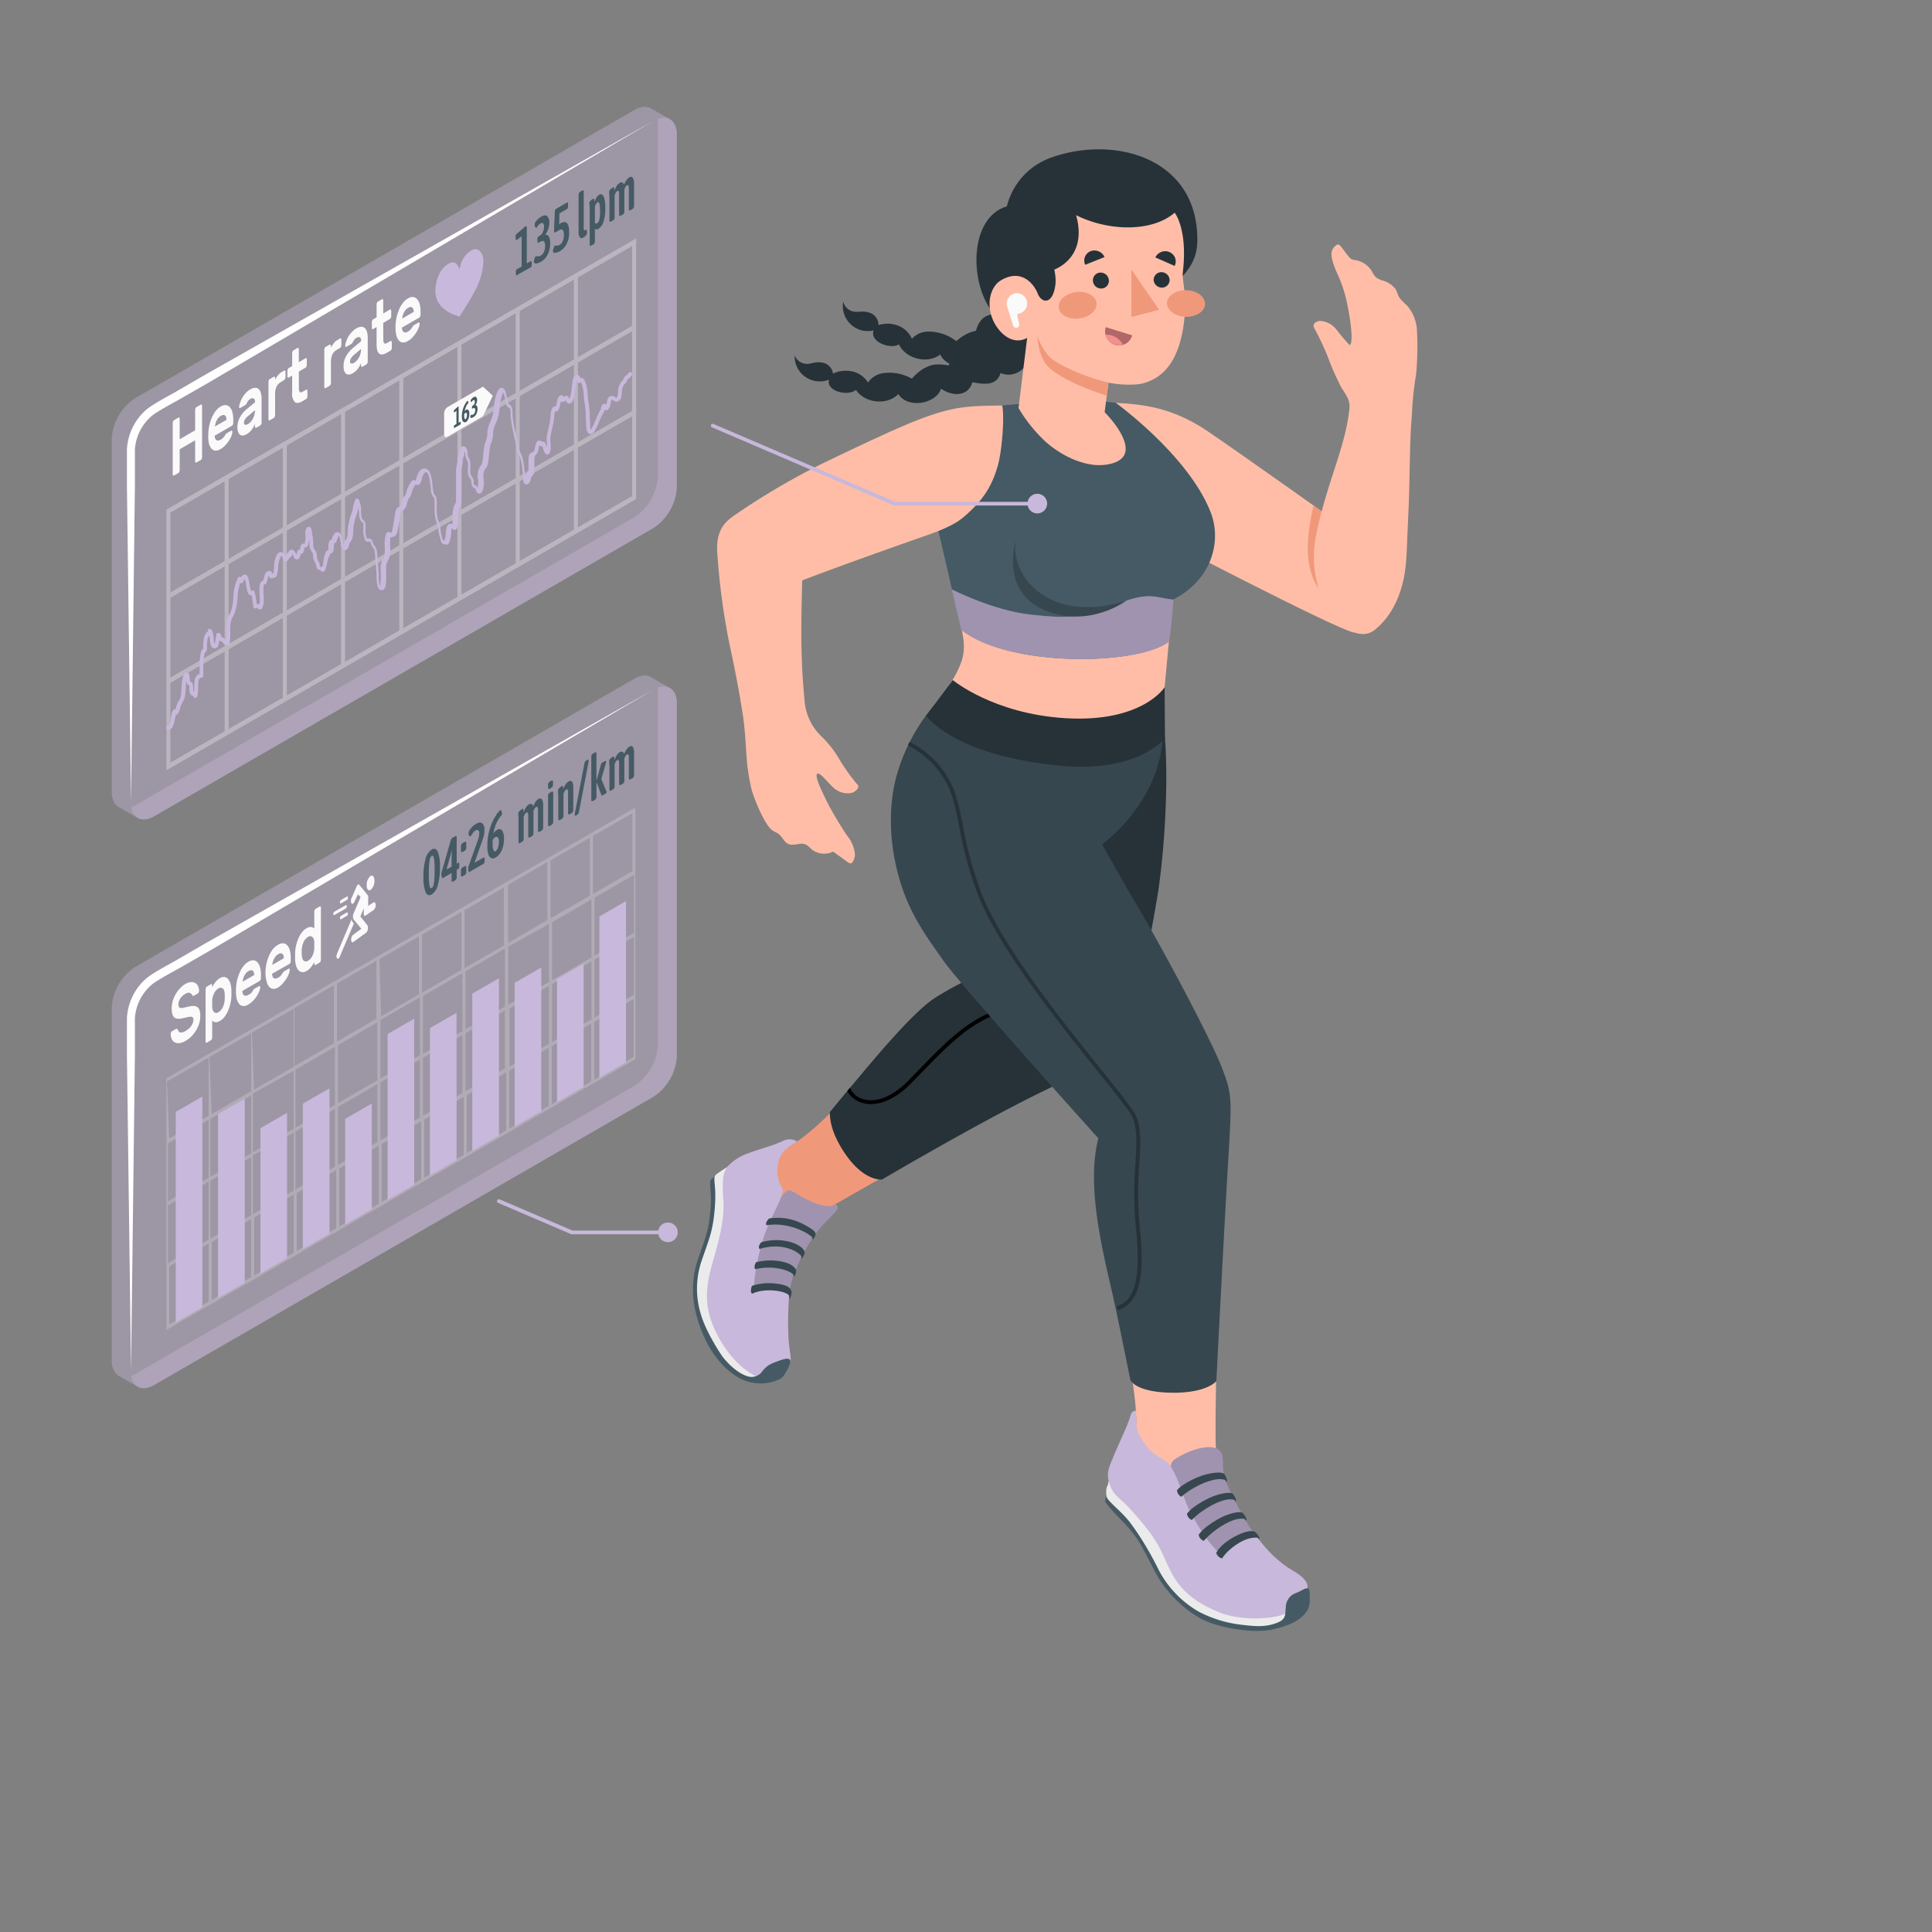 <svg xmlns="http://www.w3.org/2000/svg" viewBox="0 0 500 500"><rect x="0" y="0" width="500" height="500" fill="#808080" stroke="none"/><g id="freepik--Character--inject-75"><g id="freepik--character--inject-75"><g id="freepik--Bottom--inject-75"><path d="M300.75,184.8l-42.6,2.45s-3.23,13.85-4.45,24.35,4.8,20.86,4.8,20.86l2.65,17.93c-20.1,5.63-27.82,17.27-37.54,28.23-7.06,8-14.5,16-21.64,19.32-6.25,2.93-8.42,5,.77,12.87,5,4.25,9.66,3,9.66,3s39.53-22.67,58.51-32.95h0c14.37-6.83,16.64-7.16,21.34-20.84C302,231.77,302.2,195.45,300.75,184.8Z" style="fill:#f0997a"></path><path d="M257.79,233s-5.55-9.21-5.33-17.61,4.45-28.18,4.45-28.18l43.84-2.42c2.14,12.47.78,34.68-1.17,46.92-2.8,16.46-5.77,30.91-9.59,36.64s-4.44,6.44-20.72,14.39-41,22.52-41,22.52-4.64.61-9.64-6.81c-3.52-5.22-3.87-8.74-3.87-10.62,1.24-1.52,3.4-4.16,6.06-7.3,4.22-5,14.81-18,20.84-22.07a75.85,75.85,0,0,1,18.54-8.68Z" style="fill:#263238"></path><path d="M281.7,205.25c2.9,11.6-1.51,43.39-2,47-.64,4.5-6.17,5.58-12.58,6.83a62.33,62.33,0,0,0-8.67,2.12c-8.28,2.9-13.5,8.3-21.42,16.46l-1.84,1.9c-4.4,4.52-9.13,6.22-12.66,4.56a5.12,5.12,0,0,1-2.56-2.59c-.24.29-.48.56-.7.84a6.21,6.21,0,0,0,2.84,2.65,7.53,7.53,0,0,0,3.29.72c3.3,0,7-1.9,10.5-5.48l1.85-1.9c7.81-8.06,13-13.39,21-16.22A62.25,62.25,0,0,1,267.3,260c6.49-1.27,12.63-2.47,13.37-7.67.52-3.61,4.95-35.57,2-47.36-1.76-7-8.12-14.22-14.45-18.42l-1.72.1C273,190.63,279.92,198.14,281.7,205.25Z"></path><path d="M204.35,334.16c.77-5.58,4.8-12.27,6.79-14.94,3.59-4.79,6.9-6.17,5.16-7.56l-.78.43c-4.55.47-9.11-3.35-11-4s-5.49,6.7-7.57,12.5a39.35,39.35,0,0,0-2.2,14.57Z" style="fill:#C8B8DB"></path><g style="opacity:0.2"><path d="M204.35,334.16c.77-5.58,4.8-12.27,6.79-14.94,3.59-4.79,6.9-6.17,5.16-7.56l-.78.43c-4.55.47-9.11-3.35-11-4s-5.49,6.7-7.57,12.5a39.35,39.35,0,0,0-2.2,14.57Z"></path></g><path d="M197.33,356.84c-1,.9-2.34,1.07-7.22-2-4.32-2.73-7.12-9.1-9.09-15s-.21-13.25,1.63-17.45A35.4,35.4,0,0,0,184.93,308c-.2-3.14-.37-3.52.86-4.38,1.06-.75,2.34-1.56,2.34-1.56Z" style="fill:#ebebeb"></path><path d="M204.23,296.75c-2,1.58-2.63,2.45-3,5.39a8.18,8.18,0,0,0,1.16,5.27c1,1.56-2.62,6.5-4.78,12.88-1.51,4.43-2.9,12.48-2.31,13.42,1.75-1,6.46-.82,9.06,0a91.14,91.14,0,0,0-.3,12.62c.34,4.77,1.24,5.71-.35,7.45-.9,1-4.57,3.18-6.87,2.83-1.66-.25-7.83-3.74-11.85-12.49-3.75-8.15-1.55-13.75.38-20.77,1.62-5.86,2-9.71,1.85-12.37-.2-3.94-.48-6.68.88-8.9a13.29,13.29,0,0,1,5.39-3.56c3.62-1.35,6.56-2,9.33-3.34a3.81,3.81,0,0,1,3.46.21C205.8,295.78,204.89,296.35,204.23,296.75Z" style="fill:#C8B8DB"></path><path d="M201.56,352.18c-2.1.78-2.81,1-4.18,2.57a3.36,3.36,0,0,1-3.52,1.53c-2.92-.66-5.75-3.73-6.73-5s-4.69-7.19-5.8-11.32a22.43,22.43,0,0,1,.28-13.77c1.92-5.6,2.87-7.53,3.35-13.25s-.34-7.26,0-8.46a9.19,9.19,0,0,0-1.07.94c-.42,2.11.73,3.61-.46,11.27-.42,2.75-1.88,6.51-2.93,9.57a24.78,24.78,0,0,0-.17,14.42c1.43,5.3,4.55,12.13,10.79,15.85a11.63,11.63,0,0,0,10.86.3c1.15-.71,2.49-3.58,2.55-4.41C204.63,351.29,203.28,351.54,201.56,352.18Z" style="fill:#455a64"></path><path d="M194.65,334.82c3.63-1.76,9.46-.54,9.59.63l0,.6s.45.08.63-1.53c-.12-1.13-.78-1.92-4-2.32a14.14,14.14,0,0,0-6.28.58S194,334.4,194.65,334.82Z" style="fill:#37474f"></path><path d="M195.48,328.47c5.35-1.28,9.71.75,9.91,1.55l-.12.36s.62.09.79-1.51c-.09-.61-1-1.86-3.89-2.41a14.92,14.92,0,0,0-6.51.22S194.92,327.87,195.48,328.47Z" style="fill:#37474f"></path><path d="M196.56,323.23c6.52-2,10.75,1.25,10.88,2.07l-.18.35s.64.15,1-1.44c0-.61-.82-1.91-3.65-2.76a13.63,13.63,0,0,0-7.63.07S196.05,322.58,196.56,323.23Z" style="fill:#37474f"></path><path d="M198.38,317.09c6-1,11.78,2.53,11.91,3.35l-.2.3s.65.2,1-1.39c0-.61-1-1.44-3.65-2.76a14.17,14.17,0,0,0-8.39-1.25S197.87,316.44,198.38,317.09Z" style="fill:#37474f"></path><path d="M285,294.32s-17.89-20.08-30.67-34.68c-5.61-6.4-13.64-16.59-18-26.56-4.77-11-4.11-23.48-2.09-32,1.83-7.73,4.72-12.68,8-17.93l58.54,1.69a122.55,122.55,0,0,1-6.6,19c-3.92,8.32-12.22,13.35-12.22,13.35,12.31,23.24,34,54.73,35.11,65.44.54,5,.42,14.9-.3,26.39-1.8,26.38-2.21,54.11-2.18,60.07,0,5.65-.13,12.08,3.69,19.28,2.62,4.93,2.9,10.27,6.93,13.86S337.91,408,334.39,413s-11.14,5-17.88,4.13-12.33-10.57-14.43-16.39-7.78-9.7-11.62-12.94-2.89-7,.25-11.8,3.6-5.27,3.25-10.93c-.81-12.73-6.3-32.75-8.12-42.24C281.92,302.4,285,294.32,285,294.32Z" style="fill:#ffbda7"></path><path d="M244.22,248.71c-4.2-6-8.77-11.9-11.49-21.35-2.67-9.28-2.87-18.9-.61-26.9A48.08,48.08,0,0,1,242.21,182l58.54,2.76c2.58,20.93-15.53,33.76-15.53,33.76l7.28,12.85c8,13.17,20.9,37.63,23.66,44.78s2.69,7.66,1.63,25.4-3,55.88-3,55.88-2.44,3.18-11.77,3-10.49-3.32-10.49-3.32-2.87-14.3-4.12-20c-2.36-10.83-7.58-29.36-4.15-42.53C284.23,294.61,248.42,254.76,244.22,248.71Z" style="fill:#37474f"></path><path d="M294.92,317.16a93.22,93.22,0,0,1-.06-15.93c.34-5.87.62-10.51-1.58-13.73-1.57-2.3-4.55-6-8.32-10.72-10.31-12.86-25.9-32.31-31.08-45.91a99,99,0,0,1-4.67-17.18c-.92-4.62-1.65-8.27-3.35-11.43A24.1,24.1,0,0,0,235.42,192c-.16.29-.31.59-.45.89a23.13,23.13,0,0,1,10,9.8c1.63,3,2.35,6.62,3.25,11.15a101.43,101.43,0,0,0,4.71,17.35c5.24,13.74,20.89,33.26,31.24,46.18,3.76,4.68,6.73,8.38,8.27,10.65,2,2.94,1.76,7.21,1.41,13.12a95,95,0,0,0,.07,16.08c.78,7.43,1.13,15.52-2.17,19.15a6.19,6.19,0,0,1-2.74,1.72c.07.3.14.63.22,1a7,7,0,0,0,3.25-2C296.07,333.16,295.73,324.81,294.92,317.16Z" style="fill:#263238"></path><path d="M324.53,396.81c-2.34-2.9-6.82-11.82-7.52-14.11-1.26-4.13.48-6.21-2.09-7.81-2.73-1.19-7.84.69-11,2.86s2.26,11.31,3.88,14.26a46.82,46.82,0,0,0,9.43,12.1C319.63,401.66,322.37,399.65,324.53,396.81Z" style="fill:#C8B8DB"></path><path d="M324.53,396.81c-2.34-2.9-6.82-11.82-7.52-14.11-1.26-4.13.48-6.21-2.09-7.81-2.73-1.19-7.84.69-11,2.86s2.26,11.31,3.88,14.26a46.82,46.82,0,0,0,9.43,12.1C319.63,401.66,322.37,399.65,324.53,396.81Z" style="opacity:0.2"></path><path d="M334.19,417.28c-2,2.8-2.77,3.1-7.39,4-4.09.81-12.05-1.15-17-4S300,408.05,297.88,403A42.55,42.55,0,0,0,289,390.32c-2.28-2.28-2.63-2.17-2.71-4s.54-1.52.57-3C302.56,394.83,318.68,405.46,334.19,417.28Z" style="fill:#ebebeb"></path><path d="M294.05,367.18c-.08,3,.59,4.33,2.65,7.07,1.28,1.7,2.42,2.22,5.06,4s4.24,9.18,6.32,13.11c1.45,2.73,5.29,9.36,8.51,11.26a12.84,12.84,0,0,1,8.36-5.44,32.77,32.77,0,0,0,7.79,8.11c2.3,1.63,6.79,3.38,5.39,6.7-.79,1.88-1.36,3.65-5.36,5.58-2.91,1.41-11.27,2.07-17.14-.28-10.75-4.31-12.28-9.84-14.85-15.36-2.14-4.61-5.8-8.6-7.92-11-3.15-3.6-4.89-3.69-5.92-7.62-.63-2.44.29-4,1.3-6.54s3.07-6.72,4-9.36c.59-1.69.5-2.17,1.74-2.33Z" style="fill:#C8B8DB"></path><path d="M335.51,412.23a3.94,3.94,0,0,0-2.74,3.65c-.19,1.56.18,3-1.81,3.9-2.79,1.24-5.35,1.24-9.15.76a31.51,31.51,0,0,1-11.68-3.5A26.86,26.86,0,0,1,300,406.56a80.44,80.44,0,0,0-7.66-12.68c-2.57-3.21-4.14-3.71-6.18-6.61,0,.54-.08,1-.13,1.44,2.86,3.83,4.78,4.76,8.13,9.36,1.2,1.66,3.27,5.91,5.24,9.59a31,31,0,0,0,10.87,10.95c4.28,2.64,13.86,4.13,18.62,3.17,6.46-1.3,8.5-3.48,9.47-5.06.71-1.15.65-3.1.56-4.66C338.85,410.08,337.38,411.46,335.51,412.23Z" style="fill:#455a64"></path><path d="M316.29,403.31c1.49-2.41,6-5.81,9.21-5.33l.32.41c.3-.4.05-.76-.8-1.76-.61-.66-2.42-.49-4.89.73-1.75.86-4.39,2.57-5.37,4.53A2,2,0,0,0,316.29,403.31Z" style="fill:#37474f"></path><path d="M311.57,398.77c1.76-2.22,7.48-6.46,10.56-5.64l.26.45c.35-.36.15-.76-.58-1.83-.54-.74-2.56-.39-4.9.57-1.8.74-5.51,3-6.69,4.88A1.94,1.94,0,0,0,311.57,398.77Z" style="fill:#37474f"></path><path d="M308.46,393.38c1.86-2.13,8-6.18,11-5.21l.24.46c.36-.34.18-.74-.49-1.86-.51-.76-2.71-.43-5.09.42-1.84.66-5.65,2.77-6.92,4.56A1.94,1.94,0,0,0,308.46,393.38Z" style="fill:#37474f"></path><path d="M305.76,387.37c2-2,8.41-5.53,11.36-4.32l.19.47c.38-.31.26-.72-.33-1.88-.44-.8-2.66-.64-5.11,0-1.88.51-5.84,2.31-7.25,4A1.94,1.94,0,0,0,305.76,387.37Z" style="fill:#37474f"></path></g><g id="freepik--Top--inject-75"><path d="M288.76,104.26c6.84.37,14.57,1.08,23.88,7.41,6.95,4.72,39.36,27.48,44.45,31.76,0,0-6.3,20.38-6.73,20.28-5.54-1.32-52.11-25.66-52.11-25.66Z" style="fill:#ffbda7"></path><path d="M339.94,130.83c-2.26,9.6-2.08,16.44,1.39,21.66l7-15.64C345.79,135,342.93,133,339.94,130.83Z" style="fill:#f0997a"></path><path d="M340.66,138.27c2.86-13.91,7.45-22.1,8.57-32.53.25-2.33-1-3.62-2.23-5.7a73.87,73.87,0,0,1-3.46-7.94A67.52,67.52,0,0,0,340.17,85a2,2,0,0,1-.21-.49c-.18-.83.82-1.44,1.67-1.46a5.8,5.8,0,0,1,4.26,2.28,52.59,52.59,0,0,0,3.41,4c1.15-.69,0-7.89-.85-11.62a34.06,34.06,0,0,0-1.78-5.57c-.85-2-1.91-4-2.09-6.21a2.8,2.8,0,0,1,1.17-2.42.92.92,0,0,1,.47-.24c.32,0,.57.24.78.49,1.22,1.5.83,1.17,2.06,2.67a2.33,2.33,0,0,0,.57.56,3,3,0,0,0,1.19.33A6.23,6.23,0,0,1,355,70.13a7.39,7.39,0,0,0,1,1.54,4.66,4.66,0,0,0,1.66.88,6.5,6.5,0,0,1,3.41,2.14c.5.75.66,1.68,1.16,2.43A15,15,0,0,0,364.07,79a10.56,10.56,0,0,1,2.65,6.8A77.06,77.06,0,0,1,366.47,97a78.22,78.22,0,0,0-1,9c-.07,1.88-.28,3.67-.36,5.54-.33,7.4-.27,13.55-.61,21-.42,8.91-.39,10.86-.76,14.29-.45,4.09-2.13,11.55-8,16.21C349.81,167.83,337.1,155.59,340.66,138.27Z" style="fill:#ffbda7"></path><path d="M248.4,160.45c.54,3.19,1.81,6.76.44,10.7s-3.3,6.39-6.63,10.89c7.62,7.9,24.66,11.57,37.15,10.75,17.16-1.12,21.39-8,21.39-8l2.12-22.58Z" style="fill:#ffbda7"></path><path d="M313.35,132.67c-5.68-14.75-24.59-28.42-24.59-28.42-2.67-.27-3.59-.73-15.18-.28-6.3.24-15.21.94-20.67,1.68a23.81,23.81,0,0,0-9.52,11.95c-1.07,2.8-2.11,13.12-1.09,17.41,2.13,9,6.46,27.92,6.46,27.92,12.13,9.83,45.89,9.38,53.85,3,0,0,.63-6,1.13-10.82C313.85,149.83,316.13,139.88,313.35,132.67Z" style="fill:#455a64"></path><path d="M302.61,166c.45-3.4.81-7,1.13-10.82-4.66-.39-6.06-2.34-15,1.27s-12.42,3.64-22.08,2.6-20.32-6.52-20.32-6.52l2.4,10.44C260.89,172.76,294.65,172.31,302.61,166Z" style="fill:#C8B8DB"></path><path d="M302.61,166c.45-3.4.81-7,1.13-10.82-4.66-.39-6.06-2.34-15,1.27s-12.42,3.64-22.08,2.6-20.32-6.52-20.32-6.52l2.4,10.44C260.89,172.76,294.65,172.31,302.61,166Z" style="opacity:0.2"></path><path d="M291.59,155.38s-10.16,3.86-18.85.1c-9.39-4.07-10.66-12.53-9.81-15.83,0,0-4.33,13.41,7.49,18.29C282,162.73,291.59,155.38,291.59,155.38Z" style="fill:#37474f"></path><path d="M239.69,185.23l6.89-9.23s10.46,8.71,29.06,9.86c20,1.24,25.76-8,25.76-8l.09,13.21s-7,8.9-26.53,7.15C246.74,195.67,239.69,185.23,239.69,185.23Z" style="fill:#263238"></path><path d="M214.13,207.72c-1.65-3.4-2.84-5.88-2.79-7.08.2-1.92,3.47,2.73,4.87,3.62a5.25,5.25,0,0,0,3.84,1c.88-.05,2.23-1,2.07-1.9,0-.18-.18-.28-.31-.41a49.13,49.13,0,0,1-4.87-6.93,26.71,26.71,0,0,0-4.48-5.56,14.38,14.38,0,0,1-4.14-8.16c-1.21-11.77-1-20.74-.71-32.09,11.16-4.29,28.43-10.34,32.77-11.86,5.27-1.85,7.7-3.4,9.06-4.58,4.91-4.22,7.26-7.87,8.78-13.23,1.18-4.19,1.75-12.92,1.15-15.61-8.77.19-12.11.08-21.36,3.57-5.68,2.14-16.18,7.13-25.13,11.44a185,185,0,0,0-22.09,12.93c-2.55,1.78-5.67,3.64-5.14,10.46A176.36,176.36,0,0,0,188,162.51c.85,5,1.55,7.25,3.06,15.46.29,1.58.71,4.07,1.18,7s.72,7,.91,10a53.65,53.65,0,0,0,1.29,9.09c.68,2.63,3.25,8.89,5.19,10.63.68.61,1.49.74,2.13,1.35s1,1.43,1.66,2c1.06.86,1.93.57,3.48.36a3,3,0,0,1,1.79.23,9.43,9.43,0,0,1,1.36,1.18,5.25,5.25,0,0,0,5.56.58c1.54,1.1,2.3,1.66,3.81,2.76a1.13,1.13,0,0,0,.82.27.6.6,0,0,0,.42-.34,3.44,3.44,0,0,0,.53-2.54,9.21,9.21,0,0,0-2.06-4.41A95.33,95.33,0,0,1,214.13,207.72Z" style="fill:#ffbda7"></path><path d="M309.86,62.46c-.07,4-1.48,8.55-10.46,14.48-1.23.81-28.72,15.41-34.56,18.3,0,0-4.44-9.62-8.27-14.84-5.74-7.83-5.62-24.1,4-27A18,18,0,0,1,272,40.8C288.59,34.83,310.22,41,309.86,62.46Z" style="fill:#263238"></path><path d="M257.22,81.35c-3.87.15-4.84,3.82-5.24,7.59a4,4,0,0,0-4,1.17,9,9,0,0,0-2.42,4.46c-3.78-.6-4.82-.08-6.64.88A13.18,13.18,0,0,0,236,98a11.86,11.86,0,0,0-7.26-1.45A5.72,5.72,0,0,0,224.64,99a6.38,6.38,0,0,0-4.44-2.94,7.53,7.53,0,0,0-4.62.64A3.32,3.32,0,0,0,213.4,94c-2.42-.71-3.48.39-5,.14a3.41,3.41,0,0,1-2.74-2.18,6.49,6.49,0,0,0,8.86,6.3c-.7,3.17,5.11,4.32,7,2.63,2.15,3.38,8,4.18,10.95,1.1,2.61,3.93,9.83,2.46,11.08-1.4,2.84,2,7,2.16,8.09-1.66,2.52.42,6.21,1.23,7.31-2.4a5.23,5.23,0,0,0,5.47-.83c1.6-1.34,1.4-3.79,1.65-5.82C266.51,86.36,261.92,78.81,257.22,81.35Z" style="fill:#263238"></path><path d="M270.79,74.8c-3.85-.4-5.33,3.1-6.26,6.77a4,4,0,0,0-4.11.6,9,9,0,0,0-3,4.08c-3.66-1.13-4.76-.77-6.7-.08a13.61,13.61,0,0,0-3.23,2.11,11.82,11.82,0,0,0-7-2.46A5.74,5.74,0,0,0,236,87.67a6.36,6.36,0,0,0-4-3.53,7.49,7.49,0,0,0-4.66,0,3.32,3.32,0,0,0-1.77-3c-2.3-1-3.5-.11-4.94-.57a3.4,3.4,0,0,1-2.4-2.54,6.48,6.48,0,0,0,7.88,7.48c-1.15,3,4.45,5,6.53,3.6,1.66,3.65,7.31,5.26,10.69,2.63,2,4.26,9.39,3.83,11.17.19,2.53,2.33,6.66,3.12,8.24-.5,2.43.77,6,2.09,7.57-1.34a5.23,5.23,0,0,0,5.54-.06c1.77-1.1,1.92-3.55,2.46-5.52C279.28,81.08,275.8,73,270.79,74.8Z" style="fill:#263238"></path><path d="M304,55.05s3.43,4.19,2.12,15.36c-.23,1.94.89,5.49.54,10.43-.79,11.24-4.74,16.55-10.49,18.27-2.55.77-6.94.4-9.29-.07l-1,7.63s12,11.92.36,13.59c-5.23.76-11.5-2.21-15.7-6a38.86,38.86,0,0,1-6.95-8.66l2.24-18.17s-3.34,2.32-7-1.74c-4-4.47-3.34-11.07.27-13.18,5.3-3.09,8.5,1,9.48,3.5s3.94,3,4.58-2.52a11.82,11.82,0,0,0-.32-3.7c4.8-2.08,7.72-6.83,5.65-14.1C287.18,60,298.29,60,304,55.05Z" style="fill:#ffbda7"></path><path d="M265.81,78.49a2.64,2.64,0,0,1-1.06,2.19,2.77,2.77,0,0,1-1.3.52c-.28,0-.17.46.12,1.77l.19.84a.82.82,0,0,1-.55,1h0a.82.82,0,0,1-1-.54l-1.51-4.79a2.77,2.77,0,0,1,1.71-3.5A2.66,2.66,0,0,1,265.81,78.49Z" style="fill:#fafafa"></path><path d="M274,79.65c.25,1.89,2.64,3.13,5.34,2.78s4.69-2.17,4.45-4.06-2.64-3.13-5.34-2.78S273.72,77.76,274,79.65Z" style="fill:#f0997a"></path><path d="M302,78.43c0,1.91,2.13,3.5,4.86,3.56s5-1.42,5-3.33-2.13-3.5-4.85-3.56S302.08,76.53,302,78.43Z" style="fill:#f0997a"></path><path d="M286.15,84.66,293,86.78a3.52,3.52,0,0,1-4.42,2.49A3.75,3.75,0,0,1,286.15,84.66Z" style="fill:#b16668"></path><path d="M285.85,66.53l-5,2a2.6,2.6,0,0,1,1.39-3.52A2.85,2.85,0,0,1,285.85,66.53Z" style="fill:#263238"></path><path d="M299,66.62l5,2.2a2.61,2.61,0,0,0-1.29-3.56A2.84,2.84,0,0,0,299,66.62Z" style="fill:#263238"></path><polygon points="292.8 69.76 292.8 82.04 299.99 80.18 292.8 69.76" style="fill:#f0997a"></polygon><path d="M286.85,99c-3.1-.63-10.8-3.26-14.48-6-2-1.48-3.45-4.62-3.9-6,0,0,.18,5.55,3.06,8.17,4.58,4.15,14.89,7.23,14.89,7.23Z" style="fill:#f0997a"></path><path d="M298.56,72.44a2.14,2.14,0,0,0,2.14,2,2,2,0,0,0,2-2,2.13,2.13,0,0,0-2.13-2A2,2,0,0,0,298.56,72.44Z" style="fill:#263238"></path><path d="M282.85,72.31a2.14,2.14,0,0,0,1.82,2.34,2,2,0,0,0,2.3-1.74,2.14,2.14,0,0,0-1.82-2.34A2,2,0,0,0,282.85,72.31Z" style="fill:#263238"></path><path d="M286.14,86.65a6,6,0,0,1,.84,0,5.07,5.07,0,0,1,3.67,2.57,3.4,3.4,0,0,1-2.07,0A3.66,3.66,0,0,1,286.14,86.65Z" style="fill:#f28f8f"></path></g></g></g><g id="freepik--chart-2--inject-75"><g id="freepik--Chart--inject-75"><g id="freepik--chart--inject-75"><g id="freepik--Window--inject-75"><path d="M175.17,182c0-2-.72-3.36-1.86-4h0l-4.78-2.73h0c-1.11-.68-2.65-.61-4.37.38L35,250.24a13.48,13.48,0,0,0-6.09,10.55v91.28c0,2,.69,3.33,1.81,4h0l4.89,2.79h0c1.1.64,2.63.55,4.31-.43l129.15-74.55a13.49,13.49,0,0,0,6.09-10.56Z" style="fill:#C8B8DB;opacity:0.4"></path><path d="M175.17,182V273.3a13.43,13.43,0,0,1-6.1,10.55L39.93,358.41c-3,1.73-5.48.67-6-2.32A5.61,5.61,0,0,0,35,355.6L164.16,281a13.45,13.45,0,0,0,6.09-10.55V179.21a6.73,6.73,0,0,0-.1-1.23C173,176.92,175.17,178.55,175.17,182Z" style="fill:#C8B8DB;opacity:0.4"></path><path d="M169.07,178.49,54.51,245.91l-8.32,4.78s-4.4,2.37-6.16,3.57a10.76,10.76,0,0,0-1.64,1.4,12.51,12.51,0,0,0-3.48,7.88l0,9.58-1,81.76-1.06-81.76v-9.6a14.59,14.59,0,0,1,4-9.34,12.27,12.27,0,0,1,2-1.71c1.81-1.26,6.27-3.67,6.27-3.67L53.4,244Z" style="fill:#fff"></path></g><g id="freepik--chart--inject-75"><path d="M131.34,228.1l-.56.32h0L43.63,278.74l-.57.33v65.12l88.47-51.08h0l32.9-19V209Zm22.12-11.76,10.21-5.89v15l-10.21,5.89Zm-11,6.33,10.21-5.89v15l-10.21,5.89Zm-11,6.33,10.21-5.9v15L131.53,244Zm-11,53.4v-15l10.21-5.89v15Zm0-16v-15l10.21-5.9v15Zm-11,22.36v-15l10.21-5.9v15Zm0-16v-15l10.21-5.9v15Zm-11,22.36v-15l10.21-5.9v15Zm0-16V264l10.21-5.9v15Zm-11,22.36v-15l10.2-5.89v15Zm0-16v-15l10.2-5.9v15Zm-11,22.36v-15l10.21-5.9v15Zm0-16v-15l10.21-5.9v15Zm-11,22.36V299L76,293.14v15Zm0-16V283L76,277.12v15Zm-11,22.36v-15L65,299.47v15Zm0-16v-15L65,283.45v15Zm-11,22.36v-15L54,305.8v15Zm0-16v-15L54,289.78v15Zm76.75-75.35,10.21-5.9v15l-10.21,5.89Zm-11,6.33,10.21-5.9v15l-10.21,5.9Zm-11,6.33,10.21-5.9v15L98.64,263Zm-11,6.33,10.2-5.9v15l-10.2,5.9Zm-11,6.33,10.21-5.9v15l-10.21,5.9Zm-11,6.33L76,261.08v15L65.75,282Zm-11,6.33L65,267.41v15l-10.21,5.9Zm-11,6.33L54,273.74v15l-10.21,5.9ZM54,336.85l-10.21,5.89v-15L54,321.83Zm11-6.33-10.21,5.89v-15L65,315.5Zm11-6.33-10.21,5.89v-15L76,309.17Zm11-6.33-10.21,5.89v-15l10.21-5.89Zm11-6.33-10.2,5.89v-15l10.2-5.89Zm11-6.33-10.21,5.89v-15l10.21-5.89Zm11-6.33-10.21,5.89v-15l10.21-5.89Zm11-6.33-10.21,5.89v-15l10.21-5.89Zm11-6.33-10.21,5.89v-15l10.21-5.89Zm11-6.33-10.21,5.89v-15l10.21-5.89Zm11-6.33-10.21,5.89v-15l10.21-5.89Zm-21.93-34.41v15L131.53,260V245Zm0,16v15l-10.21,5.89v-15Zm11-22.35v15l-10.21,5.89v-15Zm0,16v15l-10.21,5.89v-15Zm11-22.35v15l-10.21,5.89v-15Zm0,16v15l-10.21,5.89v-15Z" style="fill:#fff;opacity:0.2"></path><polygon points="45.47 342.27 45.47 287.76 52.37 283.78 52.37 338.28 45.47 342.27" style="fill:#C8B8DB"></polygon><polygon points="56.44 335.93 56.44 288.31 63.34 284.33 63.34 331.95 56.44 335.93" style="fill:#C8B8DB"></polygon><polygon points="67.4 329.59 67.4 291.97 74.3 287.99 74.3 325.61 67.4 329.59" style="fill:#C8B8DB"></polygon><polygon points="78.37 323.26 78.37 285.63 85.27 281.65 85.27 319.27 78.37 323.26" style="fill:#C8B8DB"></polygon><polygon points="89.33 316.92 89.33 289.56 96.23 285.58 96.23 312.94 89.33 316.92" style="fill:#C8B8DB"></polygon><polygon points="100.3 310.58 100.3 267.61 107.19 263.62 107.2 306.6 100.3 310.58" style="fill:#C8B8DB"></polygon><polygon points="111.26 304.25 111.26 266.08 118.16 262.1 118.16 300.26 111.26 304.25" style="fill:#C8B8DB"></polygon><polygon points="122.22 297.91 122.22 257.15 129.12 253.17 129.13 293.93 122.22 297.91" style="fill:#C8B8DB"></polygon><polygon points="133.19 291.57 133.19 254.36 140.09 250.38 140.09 287.59 133.19 291.57" style="fill:#C8B8DB"></polygon><polygon points="144.15 285.24 144.15 253.37 151.05 249.39 151.05 281.25 144.15 285.24" style="fill:#C8B8DB"></polygon><polygon points="155.12 278.9 155.12 237.18 162.02 233.19 162.02 274.92 155.12 278.9" style="fill:#C8B8DB"></polygon></g><g id="freepik--Title--inject-75"><path d="M47.88,254.7a3.62,3.62,0,0,1,1.57-.54,1.92,1.92,0,0,1,1.13.27,1.86,1.86,0,0,1,.69.82,3.33,3.33,0,0,1,.26,1.11,1.06,1.06,0,0,1-.1.46.88.88,0,0,1-.26.3l-.93.54c-.15.08-.27.11-.34.06a.63.63,0,0,1-.21-.24,1.06,1.06,0,0,0-.6-.54,1.59,1.59,0,0,0-1.21.32,3,3,0,0,0-.65.49,3.72,3.72,0,0,0-.55.64,3.1,3.1,0,0,0-.36.73,2.38,2.38,0,0,0-.14.78,1.38,1.38,0,0,0,.13.69.53.53,0,0,0,.43.27,2.53,2.53,0,0,0,.78-.06l1.23-.28a5.25,5.25,0,0,1,1.37-.17,1.59,1.59,0,0,1,1,.32,1.71,1.71,0,0,1,.54.84,4.55,4.55,0,0,1,.18,1.39,7.13,7.13,0,0,1-.26,1.86,7.83,7.83,0,0,1-.76,1.79,8.57,8.57,0,0,1-1.21,1.59A7.48,7.48,0,0,1,48,269.39a4.37,4.37,0,0,1-1.42.55,2.16,2.16,0,0,1-1.2-.11,1.71,1.71,0,0,1-.85-.77,3.2,3.2,0,0,1-.36-1.43.87.87,0,0,1,.1-.45.75.75,0,0,1,.26-.31l.93-.53c.15-.09.27-.12.35-.08a.48.48,0,0,1,.2.25,1.94,1.94,0,0,0,.22.4.69.69,0,0,0,.36.27,1.19,1.19,0,0,0,.57,0,2.75,2.75,0,0,0,.84-.36,5.55,5.55,0,0,0,.77-.53,3.78,3.78,0,0,0,.65-.68,3.54,3.54,0,0,0,.45-.8,2.21,2.21,0,0,0,.18-.89.83.83,0,0,0-.19-.63.77.77,0,0,0-.56-.16,4.86,4.86,0,0,0-.94.15c-.37.09-.8.19-1.29.28a3.69,3.69,0,0,1-1.16.08,1.37,1.37,0,0,1-.83-.35,1.81,1.81,0,0,1-.48-.88,5.5,5.5,0,0,1-.16-1.49,7,7,0,0,1,.26-1.85,8.21,8.21,0,0,1,.74-1.75,7.83,7.83,0,0,1,1.11-1.51A6,6,0,0,1,47.88,254.7Z" style="fill:#fafafa"></path><path d="M56.92,264.21a2.61,2.61,0,0,1-.74.31,1.59,1.59,0,0,1-.57,0,1.11,1.11,0,0,1-.42-.16,1.68,1.68,0,0,1-.28-.24v4.36a1,1,0,0,1-.1.45.68.68,0,0,1-.25.31l-1,.58a.21.21,0,0,1-.26,0,.45.45,0,0,1-.1-.33V256.08a1,1,0,0,1,.1-.45.64.64,0,0,1,.26-.31l1-.59a.2.2,0,0,1,.25,0,.45.45,0,0,1,.1.33v.47c.08-.16.17-.35.28-.56a7,7,0,0,1,.42-.64,6.71,6.71,0,0,1,.57-.64,4.59,4.59,0,0,1,.74-.55,1.85,1.85,0,0,1,1.2-.29,1.53,1.53,0,0,1,.92.53,3.4,3.4,0,0,1,.6,1.19,6.51,6.51,0,0,1,.25,1.67c0,.2,0,.44,0,.71s0,.51,0,.72a10.42,10.42,0,0,1-.25,2,11.16,11.16,0,0,1-.6,1.88,7.27,7.27,0,0,1-.92,1.59A4,4,0,0,1,56.92,264.21Zm1.24-5.66a11,11,0,0,0,0-1.15c0-.85-.23-1.39-.53-1.6a1,1,0,0,0-1.11,0,2.89,2.89,0,0,0-1.09,1.23,4.87,4.87,0,0,0-.52,2c0,.21,0,.48,0,.79s0,.57,0,.76a1.9,1.9,0,0,0,.52,1.39.9.9,0,0,0,1.09,0,3,3,0,0,0,1.11-1.22A5.33,5.33,0,0,0,58.16,258.55Z" style="fill:#fafafa"></path><path d="M61.07,256.29a11.74,11.74,0,0,1,.22-2.28,10.09,10.09,0,0,1,.66-2.14,7.68,7.68,0,0,1,1-1.77,4.74,4.74,0,0,1,1.34-1.21,2.19,2.19,0,0,1,1.35-.36,1.59,1.59,0,0,1,1,.53,3,3,0,0,1,.66,1.28,6.58,6.58,0,0,1,.23,1.86v.92a1,1,0,0,1-.1.45.74.74,0,0,1-.25.31l-4.44,2.56a2,2,0,0,0,.12.76.94.94,0,0,0,.34.41.74.74,0,0,0,.49.08,1.47,1.47,0,0,0,.57-.21A2.85,2.85,0,0,0,65,257a3.27,3.27,0,0,0,.43-.59,3.65,3.65,0,0,1,.24-.36.92.92,0,0,1,.26-.21l1.06-.61a.21.21,0,0,1,.26,0,.41.41,0,0,1,.1.33,3.45,3.45,0,0,1-.21.86,6.57,6.57,0,0,1-.58,1.21,7.75,7.75,0,0,1-1,1.29,5.21,5.21,0,0,1-1.31,1.06,2.32,2.32,0,0,1-1.34.38,1.44,1.44,0,0,1-1-.54,3.29,3.29,0,0,1-.66-1.38A8.6,8.6,0,0,1,61.07,256.29Zm3.25-5a2.5,2.5,0,0,0-.65.56,3.59,3.59,0,0,0-.46.71,4.11,4.11,0,0,0-.29.78,4.31,4.31,0,0,0-.12.72l3-1.73a3.83,3.83,0,0,0-.1-.59,1.09,1.09,0,0,0-.24-.48.62.62,0,0,0-.44-.19A1.38,1.38,0,0,0,64.32,251.34Z" style="fill:#fafafa"></path><path d="M68.7,251.89a11.84,11.84,0,0,1,.22-2.29,10.79,10.79,0,0,1,.65-2.13,8.3,8.3,0,0,1,1-1.78A4.91,4.91,0,0,1,72,244.48a2.24,2.24,0,0,1,1.35-.35,1.55,1.55,0,0,1,1,.53,3,3,0,0,1,.66,1.27,6.7,6.7,0,0,1,.23,1.87v.92a1,1,0,0,1-.1.45.68.68,0,0,1-.26.31L70.43,252a2,2,0,0,0,.12.75.89.89,0,0,0,.34.41.8.8,0,0,0,.49.09,1.65,1.65,0,0,0,.57-.21,2.61,2.61,0,0,0,.69-.53,2.92,2.92,0,0,0,.44-.59,4.09,4.09,0,0,1,.24-.37,1,1,0,0,1,.25-.2l1.07-.62a.21.21,0,0,1,.26,0,.39.39,0,0,1,.1.33,3.39,3.39,0,0,1-.21.85,6.63,6.63,0,0,1-.58,1.22,7.69,7.69,0,0,1-.95,1.28A5.25,5.25,0,0,1,72,255.54a2.31,2.31,0,0,1-1.35.37,1.48,1.48,0,0,1-1-.54,3.3,3.3,0,0,1-.65-1.37A8.65,8.65,0,0,1,68.7,251.89ZM72,246.94a2.47,2.47,0,0,0-.65.55,3.25,3.25,0,0,0-.46.72,3.88,3.88,0,0,0-.29.78,4.15,4.15,0,0,0-.12.72l3-1.74a3.91,3.91,0,0,0-.1-.58,1.09,1.09,0,0,0-.24-.48.63.63,0,0,0-.44-.2A1.41,1.41,0,0,0,72,246.94Z" style="fill:#fafafa"></path><path d="M79.33,240.23a2.61,2.61,0,0,1,.74-.31,1.59,1.59,0,0,1,.57,0,1.11,1.11,0,0,1,.42.16,1.35,1.35,0,0,1,.28.24v-4.36a1,1,0,0,1,.1-.45.64.64,0,0,1,.26-.31l1-.59a.2.2,0,0,1,.25,0,.45.45,0,0,1,.1.33v13.42a1,1,0,0,1-.1.45.68.68,0,0,1-.25.31l-1,.59a.21.21,0,0,1-.26,0,.45.45,0,0,1-.1-.33v-.47c-.07.16-.17.35-.28.56a7,7,0,0,1-.42.64,6.71,6.71,0,0,1-.57.64,4.59,4.59,0,0,1-.74.55,1.84,1.84,0,0,1-1.2.29,1.53,1.53,0,0,1-.92-.53,3.4,3.4,0,0,1-.6-1.19,6.52,6.52,0,0,1-.24-1.67c0-.2,0-.44,0-.71s0-.51,0-.72a10.39,10.39,0,0,1,.24-2,11.16,11.16,0,0,1,.6-1.88,7.27,7.27,0,0,1,.92-1.59A4.08,4.08,0,0,1,79.33,240.23Zm-1.24,5.66a11,11,0,0,0,0,1.15c.06.85.23,1.39.53,1.6a1,1,0,0,0,1.11,0,2.89,2.89,0,0,0,1.09-1.23,4.87,4.87,0,0,0,.52-2c0-.21,0-.48,0-.79s0-.57,0-.77a1.89,1.89,0,0,0-.52-1.38.91.91,0,0,0-1.09,0,3,3,0,0,0-1.11,1.22A5.49,5.49,0,0,0,78.09,245.89Z" style="fill:#fafafa"></path><path d="M89.8,236.13l-1.57.91a.73.73,0,0,0-.24.57c0,.24.11.37.24.29l1.57-.9a.74.74,0,0,0,.24-.57C90,236.19,89.93,236.06,89.8,236.13Zm-1.57-2.34,1.57-.9a.75.75,0,0,0,.24-.58c0-.23-.11-.36-.24-.29l-1.57.91a.73.73,0,0,0-.24.57C88,233.74,88.1,233.87,88.23,233.79Zm7.67-3.47a3,3,0,0,0,1-2.41c0-1-.46-1.55-1-1.22a3,3,0,0,0-1,2.4C94.87,230.1,95.33,230.65,95.9,230.32Zm-6.15,4.22c0-.24-.1-.37-.24-.29l-3,1.71a.73.73,0,0,0-.24.57c0,.24.11.37.24.29l3-1.71A.71.71,0,0,0,89.75,234.54Zm6.88-1-1.34.91v-2.61L93,229c-.19-.24-.5-.08-.69.37L91,232.4a1.46,1.46,0,0,0,0,1.44c.21.19.52,0,.72-.44l.88-1.89c0-.06.07-.08.09,0l.64.63-1.8,4.21a1.82,1.82,0,0,0,0,1.62l2,2.4-2.16,1.56a1.75,1.75,0,0,0-.49,1.32c0,.52.28.76.58.54l3.27-2.39a1.71,1.71,0,0,0,.36-1.92l-1.83-2.31.88-2.09v1.44c0,.4.19.61.41.46l2.17-1.48a1.7,1.7,0,0,0,.51-1.3C97.18,233.63,96.92,233.37,96.63,233.57Zm-5.42,5a1.17,1.17,0,0,1-.19-.7l-3.79,8.94a1.81,1.81,0,0,0-.15.71.82.82,0,0,0,.15.53c.19.24.5.05.69-.4L91.58,239Z" style="fill:#fafafa"></path></g><path d="M110.14,230.9a10.46,10.46,0,0,1-.55-4,16.45,16.45,0,0,1,.55-4.64,3.9,3.9,0,0,1,1.58-2.39c.69-.4,1.21-.21,1.58.57a10.17,10.17,0,0,1,.55,4,16,16,0,0,1-.55,4.64,4,4,0,0,1-1.58,2.4C111,231.86,110.5,231.68,110.14,230.9Zm2-1.67a6.74,6.74,0,0,0,.25-1.41c.06-.64.09-1.51.09-2.59s0-1.91-.09-2.48a3.37,3.37,0,0,0-.25-1.13c-.11-.18-.24-.22-.41-.12a1.1,1.1,0,0,0-.42.6,6.88,6.88,0,0,0-.24,1.41c-.06.64-.09,1.5-.09,2.59s0,1.91.09,2.48a3.36,3.36,0,0,0,.24,1.12.28.28,0,0,0,.42.12A1,1,0,0,0,112.13,229.23Z" style="fill:#455a64"></path><path d="M116.88,227.93v-2l-2.32,1.34c-.07,0-.15-.08-.23-.35a2.94,2.94,0,0,1-.11-.73,1.11,1.11,0,0,1,0-.19l2.46-8.6a.86.86,0,0,1,.2-.38,1.87,1.87,0,0,1,.36-.27l.42-.24c.35-.2.53-.15.53.16v6.85l.39-.23c.1-.06.17,0,.22,0a1.28,1.28,0,0,1,.07.5v.24a2.12,2.12,0,0,1-.07.58.49.49,0,0,1-.22.28l-.39.23v2a.89.89,0,0,1-.53.78l-.27.16C117.06,228.3,116.88,228.25,116.88,227.93Zm0-3.65v-2.17c0-.68,0-1.41.09-2.2h0l-1.43,5.15Z" style="fill:#455a64"></path><path d="M119.3,220.26v-1.35a.91.91,0,0,1,.54-.78l.29-.17c.36-.21.54-.15.54.16v1.35a.91.91,0,0,1-.54.77l-.29.17C119.48,220.61,119.3,220.57,119.3,220.26Zm0,6.28v-1.35a.91.91,0,0,1,.54-.77l.29-.17c.36-.21.54-.16.54.14v1.35a.91.91,0,0,1-.54.79l-.29.17C119.48,226.9,119.3,226.85,119.3,226.54Z" style="fill:#455a64"></path><path d="M121.25,225.43a3.61,3.61,0,0,1-.07-.73.62.62,0,0,1,0-.26l2.35-6.61q.27-.79.39-1.26a4,4,0,0,0,.11-.87,1,1,0,0,0-.26-.82c-.17-.13-.41-.11-.7.06a2,2,0,0,0-.56.48c-.15.19-.32.42-.49.68a1.22,1.22,0,0,1-.25.34c-.12.07-.24,0-.34-.16a1.08,1.08,0,0,1-.17-.57,1.77,1.77,0,0,1,.3-.9,4.7,4.7,0,0,1,.76-.93,4.6,4.6,0,0,1,.92-.69c.66-.39,1.19-.43,1.57-.12a2.16,2.16,0,0,1,.57,1.75,6.53,6.53,0,0,1-.2,1.55,19.1,19.1,0,0,1-.69,2.1l-1.68,4.81,2.33-1.34c.09-.06.17-.05.21,0a1.06,1.06,0,0,1,.07.49v.25a1.69,1.69,0,0,1-.07.57.5.5,0,0,1-.21.29l-3.74,2.16C121.37,225.78,121.31,225.68,121.25,225.43Z" style="fill:#455a64"></path><path d="M127.18,222.08a1.43,1.43,0,0,1-.77-.94,6.56,6.56,0,0,1-.28-2.17,14.76,14.76,0,0,1,.68-4.62,14.11,14.11,0,0,1,1.5-3.26,5.56,5.56,0,0,1,1.13-1.4c.14-.08.25,0,.34.24a2.14,2.14,0,0,1,.13.66.88.88,0,0,1,0,.2.59.59,0,0,1-.1.16,8.38,8.38,0,0,0-1.37,2.18,10.52,10.52,0,0,0-.76,2.61,2.93,2.93,0,0,1,1-1,1,1,0,0,1,.83-.12,1.15,1.15,0,0,1,.66.74,4.51,4.51,0,0,1,.26,1.75,7.66,7.66,0,0,1-.29,2.15,5.68,5.68,0,0,1-.78,1.64,3.54,3.54,0,0,1-1.06,1A1.22,1.22,0,0,1,127.18,222.08Zm1.68-2.66a4.23,4.23,0,0,0,.24-1.49,2,2,0,0,0-.25-1.18.44.44,0,0,0-.64-.1,2.07,2.07,0,0,0-.71.75c0,.21,0,.52,0,.93a4.23,4.23,0,0,0,.22,1.71c.15.29.34.36.57.23A1.64,1.64,0,0,0,128.86,219.42Z" style="fill:#455a64"></path><path d="M140.25,206.87a2.81,2.81,0,0,1,.32,1.6v5.79a.91.91,0,0,1-.54.78l-.26.15c-.36.21-.54.15-.54-.16v-5.38a1.57,1.57,0,0,0-.12-.74q-.12-.21-.39-.06a1.11,1.11,0,0,0-.37.4,3.44,3.44,0,0,0-.29.64v5.82a.91.91,0,0,1-.54.78l-.28.16c-.36.2-.53.15-.53-.16v-5.38a1.62,1.62,0,0,0-.13-.75c-.08-.14-.21-.15-.38-.05a1,1,0,0,0-.4.46,3.58,3.58,0,0,0-.27.65v5.74a.76.76,0,0,1-.13.44,1.26,1.26,0,0,1-.4.34l-.28.16c-.35.21-.53.15-.53-.16v-5.37a14.8,14.8,0,0,0-.05-1.58c0-.3,0-.48,0-.53a.89.89,0,0,1,.36-.6,4.22,4.22,0,0,1,.64-.49c.12-.07.2-.05.24,0a1.32,1.32,0,0,1,.09.41c0,.17,0,.31.05.41a5.64,5.64,0,0,1,.58-1.21,2.25,2.25,0,0,1,.77-.79.78.78,0,0,1,.7-.11.83.83,0,0,1,.42.64,4.92,4.92,0,0,1,.6-1.19,2.42,2.42,0,0,1,.81-.79C139.73,206.56,140,206.59,140.25,206.87Z" style="fill:#455a64"></path><path d="M141.84,213.52V205.9a.91.91,0,0,1,.56-.79l.21-.13c.37-.21.56-.16.56.15v7.63a.94.94,0,0,1-.56.79l-.21.12C142,213.89,141.84,213.84,141.84,213.52Zm0-9.61V203c0-.32.21-.59.63-.84s.65-.21.65.1v.91c0,.32-.22.59-.64.84S141.88,204.22,141.88,203.91Z" style="fill:#455a64"></path><path d="M144.48,212v-5.36a14,14,0,0,0-.06-1.58c0-.31,0-.49,0-.54a.86.86,0,0,1,.37-.59,3.19,3.19,0,0,1,.63-.49c.12-.07.2-.06.25,0a1.68,1.68,0,0,1,.09.41c0,.18,0,.32,0,.41a5.66,5.66,0,0,1,.59-1.21,2.18,2.18,0,0,1,.78-.79c.4-.24.71-.21.92.06a2.72,2.72,0,0,1,.32,1.58v5.82a.91.91,0,0,1-.54.78l-.26.15c-.37.21-.55.16-.55-.15v-5.42a1.47,1.47,0,0,0-.12-.72c-.08-.13-.21-.14-.4,0a1.06,1.06,0,0,0-.38.42,2.78,2.78,0,0,0-.29.7v5.74a.74.74,0,0,1-.14.43,1.17,1.17,0,0,1-.4.35l-.28.16C144.65,212.37,144.48,212.31,144.48,212Z" style="fill:#455a64"></path><path d="M148.75,210.9a2.44,2.44,0,0,1,0-.3l2.52-13.09a1,1,0,0,1,.48-.7l.21-.12c.25-.14.37-.1.37.13,0,0,0,.13,0,.31l-2.51,13.05a1,1,0,0,1-.49.72l-.2.12C148.88,211.16,148.75,211.12,148.75,210.9Z" style="fill:#455a64"></path><path d="M157,205c0,.16-.17.34-.5.53l-.47.27a.5.5,0,0,1-.26.1c-.06,0-.1-.06-.13-.15l-1.18-3.14-.1.06v3.63a.89.89,0,0,1-.53.77l-.27.16c-.36.2-.53.15-.53-.16V195.74a.9.9,0,0,1,.53-.77l.27-.15c.35-.2.53-.15.53.15v6.94l.05,0,1.12-4.06a1,1,0,0,1,.14-.31,1.25,1.25,0,0,1,.28-.21l.43-.25c.33-.19.5-.2.5,0a2.44,2.44,0,0,1-.07.38l-1.19,4.16,1.31,3.18A1.06,1.06,0,0,1,157,205Z" style="fill:#455a64"></path><path d="M163.77,193.29a2.73,2.73,0,0,1,.32,1.6v5.78a.91.91,0,0,1-.54.79l-.26.15c-.36.21-.54.15-.54-.16v-5.38a1.57,1.57,0,0,0-.12-.74q-.12-.21-.39-.06a1.21,1.21,0,0,0-.37.4,3.44,3.44,0,0,0-.29.64v5.82a.91.91,0,0,1-.54.78l-.27.15q-.54.31-.54-.15v-5.39a1.62,1.62,0,0,0-.12-.74c-.08-.14-.21-.15-.39-.05a1.09,1.09,0,0,0-.4.46,3.27,3.27,0,0,0-.26.65v5.74a.77.77,0,0,1-.14.44,1.15,1.15,0,0,1-.4.34l-.28.16c-.35.2-.52.15-.52-.16V199a14.08,14.08,0,0,0-.06-1.58c0-.3,0-.48,0-.53a.89.89,0,0,1,.36-.6,4.78,4.78,0,0,1,.64-.49c.12-.07.2,0,.25.05a1.35,1.35,0,0,1,.08.41c0,.17,0,.31.05.41a6.16,6.16,0,0,1,.58-1.21,2.43,2.43,0,0,1,.77-.79.8.8,0,0,1,.71-.11.83.83,0,0,1,.41.64,5.31,5.31,0,0,1,.6-1.19,2.42,2.42,0,0,1,.81-.79C163.25,193,163.56,193,163.77,193.29Z" style="fill:#455a64"></path></g><g id="freepik--Line--inject-75"><path d="M172.86,319.43H148.07a.45.45,0,0,1-.2,0l-18.94-8.11a.5.5,0,0,1-.27-.65.51.51,0,0,1,.66-.27l18.85,8.07h24.69a.5.5,0,0,1,.5.5A.5.5,0,0,1,172.86,319.43Z" style="fill:#C8B8DB"></path><path d="M175.4,318.93a2.54,2.54,0,1,1-2.54-2.54A2.53,2.53,0,0,1,175.4,318.93Z" style="fill:#C8B8DB"></path></g></g></g><g id="freepik--chart-1--inject-75"><g id="freepik--chart--inject-75"><g id="freepik--chart--inject-75"><g id="freepik--window--inject-75"><path d="M175.17,34.82c0-2-.72-3.36-1.86-4h0l-4.78-2.73h0c-1.11-.68-2.65-.61-4.37.38L35,103.05a13.48,13.48,0,0,0-6.09,10.56v91.27c0,2,.69,3.33,1.81,4h0l4.89,2.79h0c1.1.64,2.63.55,4.31-.42l129.15-74.56a13.48,13.48,0,0,0,6.09-10.56Z" style="fill:#C8B8DB;opacity:0.4"></path><path d="M175.17,34.82v91.29a13.43,13.43,0,0,1-6.1,10.55L39.93,211.22c-3,1.73-5.48.67-6-2.32a5.61,5.61,0,0,0,1.08-.49l129.14-74.55a13.48,13.48,0,0,0,6.09-10.56V32a6.73,6.73,0,0,0-.1-1.23C173,29.73,175.17,31.36,175.17,34.82Z" style="fill:#C8B8DB;opacity:0.4"></path><path d="M169.07,31.3,54.51,98.72l-8.32,4.78s-4.4,2.37-6.16,3.58a10.16,10.16,0,0,0-1.64,1.39,12.53,12.53,0,0,0-3.48,7.88l0,9.58-1,81.77-1.06-81.77v-9.6a14.59,14.59,0,0,1,4-9.34,12.27,12.27,0,0,1,2-1.71c1.81-1.26,6.27-3.67,6.27-3.67l8.3-4.81Z" style="fill:#fff"></path></g><g id="freepik--chart--inject-75"><g style="opacity:0.3"><polygon points="164.63 127.78 44.1 197.36 44.1 132.68 164.63 63.09 164.63 61.71 43.84 131.44 43.06 131.89 43.06 199.35 164.63 129.16 164.63 127.78" style="fill:#fff"></polygon><polygon points="164.63 105.75 43.84 175.49 43.32 177.18 164.63 107.14 164.63 105.75" style="fill:#fff"></polygon><polygon points="164.63 83.73 43.84 153.47 43.32 155.15 164.63 85.12 164.63 83.73" style="fill:#fff"></polygon><polygon points="164.63 128.13 163.59 129.42 163.59 63.35 164.63 62.05 164.63 128.13" style="fill:#fff"></polygon><polygon points="149.56 136.82 148.52 138.12 148.52 72.05 149.56 70.75 149.56 136.82" style="fill:#fff"></polygon><polygon points="134.5 145.52 133.46 146.82 133.46 80.74 134.5 79.45 134.5 145.52" style="fill:#fff"></polygon><polygon points="119.43 154.22 118.39 155.51 118.39 89.44 119.43 88.15 119.43 154.22" style="fill:#fff"></polygon><polygon points="104.37 162.92 103.33 164.21 103.33 98.14 104.37 96.84 104.37 162.92" style="fill:#fff"></polygon><polygon points="89.3 171.62 88.26 172.91 88.26 106.84 89.3 105.54 89.3 171.62" style="fill:#fff"></polygon><polygon points="74.23 180.31 73.19 181.61 73.19 115.53 74.23 114.24 74.23 180.31" style="fill:#fff"></polygon><polygon points="59.17 189.01 58.13 190.31 58.13 124.23 59.17 122.94 59.17 189.01" style="fill:#fff"></polygon></g><path d="M43.56,188.86h0a.5.5,0,0,1-.5-.5.49.49,0,0,1,.51-.5h0c.38,0,.55-1.27.66-2,.14-1,.26-1.87.77-2.23a.54.54,0,0,1,.41-.08,5.34,5.34,0,0,0,.16-.53c.09-.3.17-.59.27-.83a6.32,6.32,0,0,1,.44-.87,3.85,3.85,0,0,0,.52-1.25c.07-.35.12-1.09.18-1.86a11.21,11.21,0,0,1,.52-3.53c.11-.2.39-.74.91-.65s.6.69.68,1.25c0,.15,0,.27,0,.35a2,2,0,0,1,.09.61c0,.07,0,.17,0,.25h.17a.5.5,0,0,1,.42.32A4.26,4.26,0,0,1,50,178a2.9,2.9,0,0,0,.09.91.38.38,0,0,0,.09.15l.06,0c0-.42,0-.87.05-1.32,0-1.33,0-2.94,1.36-3.36v-1.18a20.2,20.2,0,0,1,.32-4.31,1.47,1.47,0,0,1,.47-.86.47.47,0,0,0,.16-.3,1.7,1.7,0,0,0,0-.5,3,3,0,0,1,0-.73c0-.25.06-.47.08-.67a3.72,3.72,0,0,1,.7-2.09.47.47,0,0,1,.39-.22,2.44,2.44,0,0,0,0-.26.52.52,0,0,1,.23-.46.53.53,0,0,1,.52,0c.57.34.67,1.26.77,2.34a7.22,7.22,0,0,0,.26,1.53,15,15,0,0,0,.4-2.27l0-.17a.5.5,0,0,1,.46-.44A.79.79,0,0,1,57,164a1,1,0,0,1,.28.78v.1l.21.08a.52.52,0,0,1,.42.15h0c.08.09.17.22.28.37a4.06,4.06,0,0,0,.25.35,14.53,14.53,0,0,0,.07-2.18,13.6,13.6,0,0,1,.09-2.44,6,6,0,0,1,.73-2.08,8.23,8.23,0,0,0,.46-1,14.2,14.2,0,0,0,.61-3.59,12.24,12.24,0,0,1,1.17-5,.52.52,0,0,1,.48-.26.46.46,0,0,1,.31.15c.31-.47.65-.79,1.09-.73.75.11.92,1.15,1.16,2.59A11.54,11.54,0,0,0,65,153h0a.51.51,0,0,1,.48-.19.47.47,0,0,1,.39.34,14.94,14.94,0,0,1,.52,2.84c0,.1,0,.2,0,.3a.92.92,0,0,1,.67.23c0-.13.08-.3.13-.53a9.56,9.56,0,0,0,0-1.82c-.09-1.89-.11-3.17.51-3.69a.91.91,0,0,1,.38-.19,7.71,7.71,0,0,0,.24-.82c.19-.76.4-1.61,1.28-1.73.43-.06.72.17.85.69a.58.58,0,0,1,.26,0l0-.1a10.67,10.67,0,0,0,.22-1.68,8.29,8.29,0,0,1,.56-2.77c.33-.69.76-1.07,1.23-1a1.42,1.42,0,0,1,1.15,1,1.18,1.18,0,0,1,.64-.84.38.38,0,0,1,.1,0,1.35,1.35,0,0,1,.3-.55.78.78,0,0,1,.66-.24c.49.07.77.59,1,1l.07.12.1.2c0-.09,0-.19.06-.26.09-.47.18-.88.5-1.06a.72.72,0,0,1,.39-.08.34.34,0,0,0,0-.1,1.41,1.41,0,0,1,.54-1.29.62.62,0,0,1,.59-.06,6.4,6.4,0,0,0,.23-1.74c0-.12,0-.26,0-.42a2.92,2.92,0,0,1,.2-1.75c.28-.46.59-.51.8-.47.51.11.6.74.64,1.05l.11.76c.11.74.23,1.51.28,2.33v.19a2.83,2.83,0,0,0,.37,1.65,2.06,2.06,0,0,1,.55,1.5,3.13,3.13,0,0,0,.35,1.4,2.14,2.14,0,0,1,.44,1.08c0,.12,0,.25.09.4h0a1,1,0,0,1,.51.05c.06-.19.14-.45.23-.79l0-.15c0-.18.1-.47.16-.81a4.89,4.89,0,0,1,.76-2.42.59.59,0,0,1,.43-.2c0-.16,0-.38,0-.48l0-.59c.07-.74.13-1.39.62-1.61a.61.61,0,0,1,.24-.06c.32-.93.71-2,1.61-1.9s1.06,1.31,1.25,2.47a9.5,9.5,0,0,0,.19,1l.06-.2.07-.28a2.71,2.71,0,0,1,.2-.68.84.84,0,0,1,.35-.34,4.69,4.69,0,0,0,.42-2.22,9.8,9.8,0,0,1,.09-1.25,21,21,0,0,1,.86-3.25l.16-.48c.09-.3.18-.71.27-1.15a7.48,7.48,0,0,1,.64-2.12.54.54,0,0,1,.42-.24.65.65,0,0,1,.43.24,6.72,6.72,0,0,1,.61,3.08c0,.36,0,.72.07,1.06a2.63,2.63,0,0,0,.26,1,.75.75,0,0,0,.18.17,1.37,1.37,0,0,1,.55.74,5.45,5.45,0,0,1,.1,1.54,7.29,7.29,0,0,0,0,.95,8,8,0,0,0,.32,1.59l.24,0c1-.11,1.17.56,1.37,1.21a1.8,1.8,0,0,0,.37.67,2.79,2.79,0,0,1,.24.31,4.25,4.25,0,0,1,.48,2l.16,2c.08.92.15,1.84.23,2.76,0,.2,0,.46,0,.76a10.78,10.78,0,0,0,.31,2.67,18.25,18.25,0,0,0,.18-4.08,11.6,11.6,0,0,1,0-1.17,4.46,4.46,0,0,1,.51-1.66q.1-.19.21-.42a6.26,6.26,0,0,0,.34-2.49v-.14c0-.14,0-.31,0-.5a7.33,7.33,0,0,1,.33-3.13.88.88,0,0,1,.75-.53.64.64,0,0,1,.49.31h.1c.14-.07.24-.54.29-.83.17-.8.28-1.52.39-2.23s.23-1.44.37-2.16.26-1.23.87-1.51a.68.68,0,0,1,.41-.05,6.09,6.09,0,0,0,.38-1.12,5,5,0,0,1,.43-1.22,1.76,1.76,0,0,1,.27-.37.42.42,0,0,0,.1-.12,2.44,2.44,0,0,0,.35-.84l.11-.37a6.73,6.73,0,0,1,1.35-2.59.74.74,0,0,1,1-.12c.08-.22.16-.55.21-.73s.12-.42.16-.54a3.78,3.78,0,0,1,.76-1.37,1.48,1.48,0,0,1,1.65-.42c1.19.51,1.42,2.55,1.61,4.36,0,.38.09.74.13,1.06a3.15,3.15,0,0,0,.31,1.18s0,.06.09.1a1.19,1.19,0,0,1,.38.55,7.11,7.11,0,0,1,.17,2.1c0,.34,0,.67,0,.95l0,.42a11.7,11.7,0,0,0,.27,2.29c.06.23.15.44.23.66a6.71,6.71,0,0,1,.37,1.24c0,.27.08.54.11.8a7.66,7.66,0,0,0,.31,1.61c0,.13.09.32.14.54s.12.45.19.65a.55.55,0,0,1,.29,0l.11,0a10.48,10.48,0,0,0,.35-2l0-.4c.07-.68.18-1.62.94-1.89a.68.68,0,0,1,.76.22c0-.14,0-.31,0-.52V135c0-.4,0-.81,0-1.21a9.7,9.7,0,0,1,.24-2.42,3.24,3.24,0,0,1,.42-.94,1.21,1.21,0,0,0,.25-.83c0-.93,0-1.85,0-2.77,0-1.3,0-2.6,0-3.91v-.45a10,10,0,0,1,.06-1.33c0-.24.08-.49.13-.73a5,5,0,0,0,.16-1.12,4.11,4.11,0,0,1,.27-1.37,4.39,4.39,0,0,0,.18-.58l0-.19c.14-.75.32-1.44.84-1.63a.77.77,0,0,1,.79.16,2.24,2.24,0,0,1,.57,1.69,2.48,2.48,0,0,0,.13.83l.11.21a3,3,0,0,1,.47,1.79c0,.27,0,.57,0,.87a5.18,5.18,0,0,0,.08,1.72,2.68,2.68,0,0,0,.28.49,2.43,2.43,0,0,1,.52,1.23c0,.15,0,.3,0,.44a1.59,1.59,0,0,0,0,.41.46.46,0,0,0,.17.1,1.34,1.34,0,0,1,.56.41,1.28,1.28,0,0,1,.21.44,7.29,7.29,0,0,0,.15-.78,6.72,6.72,0,0,0,0-1.48,5,5,0,0,1,.35-3,3.12,3.12,0,0,1,.32-.44,1.72,1.72,0,0,0,.31-.48,6.12,6.12,0,0,0,.29-1.39l0-.2c0-.41.09-.81.13-1.21a13.33,13.33,0,0,1,.46-2.77c.06-.2.14-.39.21-.59a5.67,5.67,0,0,0,.22-.66,6,6,0,0,0,.15-1.21c0-.16,0-.31,0-.46a7.94,7.94,0,0,1,.74-2.49,13,13,0,0,0,.48-1.26,14.55,14.55,0,0,0,.48-2.67,11.69,11.69,0,0,1,1-4.08c.12-.22.47-.89,1.08-.79.8.12,1.08,1.43,1.39,3.27.06.32.1.58.13.68s.14.2.3.31a1.57,1.57,0,0,1,.68.73,4.54,4.54,0,0,1,.23,1.66c0,.21,0,.41,0,.58a42.77,42.77,0,0,0,1.19,6.21l.2.83c.06.27.11.58.16.91a4.82,4.82,0,0,0,.31,1.35c1,1.56,1.14,3.76,1.33,6.08,0,.27,0,.55.07.82,0-.07,0-.13,0-.2a2.5,2.5,0,0,1,.42-1,.92.92,0,0,1,.29-.25,8.35,8.35,0,0,0,.16-1.72c0-.16,0-.3,0-.39s0-.45,0-.68a5.77,5.77,0,0,1,.16-1.78A1.34,1.34,0,0,1,138,117a.89.89,0,0,0,.14-.13,4,4,0,0,0,.32-1.1c.17-.81.31-1.5.84-1.71a.8.8,0,0,1,.79.11.76.76,0,0,1,.2.2.65.65,0,0,1,.33-.06.8.8,0,0,1,.55.44,3.92,3.92,0,0,1,.31.81l.1.28a13.55,13.55,0,0,0-.07-1.37l0-.19a6.79,6.79,0,0,1,.1-1.85c.1-.6.24-1.2.37-1.8a21,21,0,0,0,.51-2.73l0-.27a4.91,4.91,0,0,1,.37-1.89c.1-.17.31-.56.72-.56h0a.53.53,0,0,1,.26.06c.08-.26.16-.63.21-.88.19-.92.35-1.72.89-2a.62.62,0,0,1,.58,0,.67.67,0,0,1,.33.38h0a1,1,0,0,1,.86-.29c.42.11.56.52.66.81,0,0,0,0,0,0a12.48,12.48,0,0,0,.6-3c.23-1.9.37-2.91,1-3.2a.77.77,0,0,1,.77.06,1.23,1.23,0,0,1,.45.76.73.73,0,0,1,.21-.06c.21,0,.62.06.92.67a10.58,10.58,0,0,1,.78,3.63l0,.38c.06.55.14,1.09.22,1.62.12.84.25,1.71.3,2.63l0,.75c0,.63,0,1.25.11,1.85,0,.21,0,.46,0,.73a5.69,5.69,0,0,0,.11,1.2,6.69,6.69,0,0,0,.78-1.4l.14-.33c.17-.36.33-.74.5-1.13a19.41,19.41,0,0,1,.85-1.85,2.11,2.11,0,0,1,.18-.27.84.84,0,0,0,.15-.26,1.71,1.71,0,0,0,.08-.34,1.79,1.79,0,0,1,.35-.91.69.69,0,0,1,.66-.27.62.62,0,0,1,.38.23,3.4,3.4,0,0,0,.1-.5c.12-.69.28-1.55,1.05-1.76a1.44,1.44,0,0,1,1.17.29c.13.08.3.19.36.16.25-.12.31-1,.35-1.51a5.9,5.9,0,0,1,.18-1.29,4.75,4.75,0,0,1,.77-1.43,1,1,0,0,1,.25-.23l.08-.07s.07-.17.1-.25a2.43,2.43,0,0,1,.19-.42,2.22,2.22,0,0,1,.65-.65,1.5,1.5,0,0,0,.49-.51.5.5,0,0,1,.68-.21.51.51,0,0,1,.2.68,2.29,2.29,0,0,1-.78.84,1.57,1.57,0,0,0-.39.38,1.08,1.08,0,0,0-.1.24,2.37,2.37,0,0,1-.23.48,1.13,1.13,0,0,1-.3.29,3.64,3.64,0,0,0-.66,1.16,5.56,5.56,0,0,0-.13,1.06c-.07.92-.15,2-.91,2.34a1.32,1.32,0,0,1-1.32-.21c-.14-.09-.33-.19-.38-.17s-.27.62-.33,1a2.36,2.36,0,0,1-.67,1.56.67.67,0,0,1-.58.13.65.65,0,0,1-.26-.14,2.6,2.6,0,0,1-.12.46,1.88,1.88,0,0,1-.27.45l-.12.18a18.85,18.85,0,0,0-.8,1.75c-.17.4-.33.79-.51,1.17l-.14.31c-.46,1-1,2.13-1.83,2s-.95-1.27-1-2.23c0-.24,0-.46,0-.65-.07-.62-.09-1.26-.12-1.91l0-.74c-.05-.88-.17-1.72-.29-2.53-.08-.55-.16-1.1-.22-1.66l0-.38a10.11,10.11,0,0,0-.68-3.29h0a.65.65,0,0,1-.62.12.93.93,0,0,1-.51-.68c-.13.52-.23,1.38-.31,2-.27,2.24-.49,3.63-1.32,4a.81.81,0,0,1-.65,0,1.24,1.24,0,0,1-.58-.81h0l-.07.08a.84.84,0,0,1-.63.39.64.64,0,0,1-.54-.22l0,0c0,.24-.11.51-.15.71-.21,1-.37,1.78-1,1.93a.58.58,0,0,1-.41,0,8.13,8.13,0,0,0-.17,1.25l0,.3a23.76,23.76,0,0,1-.53,2.85c-.13.59-.27,1.17-.37,1.75a5.76,5.76,0,0,0-.08,1.6l0,.18c.13,1.4.12,2.44-.33,3a.62.62,0,0,1-.61.23c-.49-.1-.72-.72-1-1.7l-.13-.41-.11,0a.69.69,0,0,1-.67-.3c-.07.23-.13.56-.18.78a3.88,3.88,0,0,1-.51,1.51,1.47,1.47,0,0,1-.32.31.37.37,0,0,0-.17.27,4.75,4.75,0,0,0-.12,1.47c0,.26,0,.52,0,.75s0,.21,0,.36a6.32,6.32,0,0,1-.27,2.16.73.73,0,0,1-.4.43,1.8,1.8,0,0,0-.22.63,2.29,2.29,0,0,1-.49,1.12.87.87,0,0,1-.92.32c-.33-.12-.53-.45-.58-1s-.07-.81-.1-1.22c-.18-2.2-.35-4.28-1.18-5.63a5,5,0,0,1-.45-1.74c0-.29-.09-.58-.14-.81l-.2-.83a42.6,42.6,0,0,1-1.21-6.35q0-.3,0-.66a4,4,0,0,0-.15-1.28c-.06-.14-.13-.18-.3-.29a1.57,1.57,0,0,1-.69-.8,4.7,4.7,0,0,1-.18-.87,13,13,0,0,0-.54-2.29l-.06.11a11.15,11.15,0,0,0-.89,3.73,15.9,15.9,0,0,1-.51,2.85c-.15.48-.34.93-.52,1.36a7.29,7.29,0,0,0-.67,2.19l0,.43a7.68,7.68,0,0,1-.18,1.39,7.83,7.83,0,0,1-.25.78,5.27,5.27,0,0,0-.19.51,12.62,12.62,0,0,0-.43,2.59c0,.4-.07.82-.13,1.25l0,.19a6.93,6.93,0,0,1-.35,1.62,2.7,2.7,0,0,1-.47.76,2.21,2.21,0,0,0-.22.29,4.1,4.1,0,0,0-.22,2.37,8.25,8.25,0,0,1,0,1.72c-.18,1.23-.43,1.81-.86,2a.71.71,0,0,1-.7-.06,1.34,1.34,0,0,1-.47-.83,1.44,1.44,0,0,0-.12-.32.57.57,0,0,0-.17-.1,1.34,1.34,0,0,1-.61-.48A1.67,1.67,0,0,1,122,125c0-.11,0-.23,0-.34a1.54,1.54,0,0,0-.34-.78,3.09,3.09,0,0,1-.41-.71,5.8,5.8,0,0,1-.14-2.12c0-.28,0-.56,0-.81a2.19,2.19,0,0,0-.34-1.32l-.12-.22a3.07,3.07,0,0,1-.25-1.23,4.18,4.18,0,0,0-.08-.72c-.06.22-.11.49-.14.61a2.35,2.35,0,0,1,0,.24c-.06.25-.14.47-.21.68a3,3,0,0,0-.22,1,6.37,6.37,0,0,1-.18,1.33c0,.22-.09.44-.12.66a9.08,9.08,0,0,0,0,1.18V123c0,1.3,0,2.59,0,3.88,0,.93,0,1.86,0,2.78a2.22,2.22,0,0,1-.4,1.37,2,2,0,0,0-.31.66,9.28,9.28,0,0,0-.2,2.17c0,.43,0,.87,0,1.29v.11a3.08,3.08,0,0,1-.38,1.62.66.66,0,0,1-.56.25.89.89,0,0,1-.67-.51,5.68,5.68,0,0,0-.15.87l0,.39c-.19,1.72-.42,2.77-1,3.06a.78.78,0,0,1-.5,0,.56.56,0,0,1-.17-.11.65.65,0,0,1-.63-.14,2.73,2.73,0,0,1-.55-1.35c0-.18-.09-.34-.13-.46a8.43,8.43,0,0,1-.35-1.8c0-.25-.07-.51-.11-.77a4.64,4.64,0,0,0-.32-1c-.09-.25-.18-.49-.25-.75a12.14,12.14,0,0,1-.31-2.51l0-.41c0-.3,0-.65,0-1a7.61,7.61,0,0,0-.11-1.77s0-.05-.12-.13a2.36,2.36,0,0,1-.24-.27,3.79,3.79,0,0,1-.47-1.61c0-.33-.09-.7-.13-1.09-.14-1.3-.36-3.27-1-3.55-.11-.05-.31,0-.52.19a2.8,2.8,0,0,0-.55,1c0,.1-.08.27-.13.45a3.21,3.21,0,0,1-.61,1.46.7.7,0,0,1-1,0,6.58,6.58,0,0,0-1,2l-.1.34a3.25,3.25,0,0,1-.48,1.14,1.56,1.56,0,0,1-.21.26.74.74,0,0,0-.12.16,5.11,5.11,0,0,0-.34,1,3.19,3.19,0,0,1-.83,1.76.68.68,0,0,1-.58.12,2.1,2.1,0,0,0-.22.74c-.15.71-.26,1.41-.37,2.12s-.23,1.45-.38,2.18-.35,1.71-1.2,1.73l-.09.08a.54.54,0,0,1-.46.1l-.13-.06a10.86,10.86,0,0,0-.08,2.19c0,.21,0,.4,0,.53v.15a7,7,0,0,1-.43,2.89l-.22.46a3.48,3.48,0,0,0-.42,1.32c0,.14,0,.58,0,1,.11,3.4,0,5-1,5.2a.86.86,0,0,1-.72-.19c-.63-.52-.72-1.85-.77-3.54,0-.28,0-.53,0-.71-.07-.92-.15-1.84-.23-2.76l-.16-2a4.11,4.11,0,0,0-.3-1.54l-.2-.25a2.55,2.55,0,0,1-.54-1,3.25,3.25,0,0,0-.19-.55h-.13l-.17,0a.86.86,0,0,1-1.1-.62,9.25,9.25,0,0,1-.39-1.84,9.84,9.84,0,0,1,0-1.09,5.17,5.17,0,0,0-.06-1.24c0-.09-.07-.13-.2-.23a1.56,1.56,0,0,1-.42-.43,3.44,3.44,0,0,1-.41-1.47c0-.35,0-.73-.07-1.11s0-.72-.07-1.06a2.38,2.38,0,0,0,0,.26c-.1.46-.19.89-.3,1.25l-.16.48a18.9,18.9,0,0,0-.82,3.1,9.08,9.08,0,0,0-.09,1.12,5.19,5.19,0,0,1-.62,2.81.72.72,0,0,1-.27.24c0,.11-.06.26-.1.39a3.52,3.52,0,0,1-.09.36c-.19.58-.43,1.21-1,1.25s-.76-.49-.85-.66a6.81,6.81,0,0,1-.36-1.52,5.5,5.5,0,0,0-.39-1.6,5.32,5.32,0,0,0-.58,1.32l-.12.33a.49.49,0,0,1-.32.31.49.49,0,0,1-.24,0c0,.2-.06.47-.08.66l0,.58a2.1,2.1,0,0,1-.34,1.22.57.57,0,0,1-.51.21A11.69,11.69,0,0,0,84.8,145a8.05,8.05,0,0,1-.18.91l0,.13c-.37,1.39-.57,1.8-.94,1.92a.73.73,0,0,1-.5-.06.65.65,0,0,1-.27-.38c-.28,0-.78,0-1-.75l-.1-.46a1.32,1.32,0,0,0-.24-.65,3.66,3.66,0,0,1-.56-1.9c-.07-.68-.08-.72-.28-.92a3.44,3.44,0,0,1-.65-2.29v-.18c0-.24,0-.48-.06-.71a4.47,4.47,0,0,1-.35,1.49.88.88,0,0,1-.6.54.65.65,0,0,1-.35,0c0,.1,0,.2,0,.28a1.88,1.88,0,0,1-.21.95c-.08.13-.31.48-.68.44h0c-.12.54-.23,1.1-.66,1.34a.64.64,0,0,1-.54.06c-.37-.12-.57-.54-.73-.88a.68.68,0,0,0-.08-.15l-.08-.16-.13-.23s0,.06,0,.09a1.35,1.35,0,0,1-.58.94.46.46,0,0,1-.21.05,1.49,1.49,0,0,1-.3.57.75.75,0,0,1-.73.28c-.42-.1-.54-.51-.63-.79,0-.05,0-.09,0-.13a1.1,1.1,0,0,0-.34-.52,2.11,2.11,0,0,0-.28.45A7.2,7.2,0,0,0,72,146.7a11.19,11.19,0,0,1-.25,1.83c-.13.5-.21,1-.83.94h-.11a.43.43,0,0,1-.23.14.55.55,0,0,1-.75-.15,1.07,1.07,0,0,1-.26-.56,5.37,5.37,0,0,0-.24.78,6.11,6.11,0,0,1-.43,1.29.5.5,0,0,1-.55.27c-.25.24-.16,2-.12,2.86a9,9,0,0,1,0,2.09c-.22,1-.39,1.41-.81,1.53a.78.78,0,0,1-.77-.32.92.92,0,0,0-.15-.14l-.12.09a.48.48,0,0,1-.5.09.46.46,0,0,1-.32-.39c0-.31-.09-.64-.13-1-.08-.68-.17-1.38-.3-2a.74.74,0,0,1-.33,0c-.71-.18-.87-1.2-1.1-2.61a12.85,12.85,0,0,0-.33-1.6,4.88,4.88,0,0,0-.46.83.52.52,0,0,1-.52.28.51.51,0,0,1-.24-.1,13.73,13.73,0,0,0-.67,3.75,15.11,15.11,0,0,1-.67,3.84,9.21,9.21,0,0,1-.51,1.12,4.93,4.93,0,0,0-.63,1.76,13.45,13.45,0,0,0-.08,2.28,13.08,13.08,0,0,1-.17,2.93.51.51,0,0,1-.25.34c-.83.45-1.44-.43-1.73-.85L57.3,166a2.17,2.17,0,0,1-.54-.21,10.86,10.86,0,0,1-.34,1.45.44.44,0,0,1-.18.26,1,1,0,0,1-1.09.2c-.66-.29-.76-1.27-.87-2.4,0-.18,0-.41-.07-.63a.78.78,0,0,1-.21,0,2.87,2.87,0,0,0-.36,1.35c0,.22,0,.46-.08.74a2,2,0,0,0,0,.48,2.63,2.63,0,0,1,0,.79,1.34,1.34,0,0,1-.43.8.61.61,0,0,0-.21.38,19.82,19.82,0,0,0-.29,4.09c0,.55,0,1.09,0,1.6a.5.5,0,0,1-.45.48c-.81.09-.89.82-.9,2.46a8,8,0,0,1-.26,2.42.49.49,0,0,1-.47.34h0a.51.51,0,0,1-.47-.33.77.77,0,0,0-.06-.14,1.11,1.11,0,0,1-.85-.75A3.52,3.52,0,0,1,49,178c0-.21,0-.43,0-.62a.8.8,0,0,1-.6-.44,2.09,2.09,0,0,1-.13-.72,2.45,2.45,0,0,0,0-.32l0,0c-.1.68-.17,1.63-.22,2.34a16.1,16.1,0,0,1-.19,2,4.61,4.61,0,0,1-.63,1.55,5.1,5.1,0,0,0-.38.74,6.28,6.28,0,0,0-.23.73,3.18,3.18,0,0,1-.93,1.8.62.62,0,0,1-.27.09c0,.28-.09.58-.12.82C45,187.25,44.8,188.86,43.56,188.86Zm4.93-14ZM70.9,149.23h0Zm7-6.38Zm.81-2Zm57.73-16.35Zm7.35-18.35Z" style="fill:#C8B8DB"></path><g id="freepik--Label--inject-75"><path d="M125,107.7l-9.27,5.35c-.43.25-.79-.09-.79-.76v-5.2a2.1,2.1,0,0,1,.79-1.68l9.27-5.35,2.53,2.36Z" style="fill:#fafafa"></path><path d="M117.5,110.75a.54.54,0,0,1,0-.22v-.11a.81.81,0,0,1,0-.25.16.16,0,0,1,.09-.12l.54-.32v-3.44l-.56.46s-.08,0-.1-.11a1.69,1.69,0,0,1,0-.33.3.3,0,0,1,.1-.24l1-.88a.17.17,0,0,1,.12,0,.08.08,0,0,1,0,.08v4.15l.44-.26a.08.08,0,0,1,.1,0,.54.54,0,0,1,0,.22v.11a.81.81,0,0,1,0,.25.27.27,0,0,1-.1.13l-1.56.9S117.51,110.79,117.5,110.75Z" style="fill:#455a64"></path><path d="M120,109.21a.68.68,0,0,1-.34-.42,3,3,0,0,1-.13-1,6.14,6.14,0,0,1,.31-2,5.83,5.83,0,0,1,.66-1.43,2.3,2.3,0,0,1,.49-.62c.07,0,.12,0,.15.1a.89.89,0,0,1,.06.3.19.19,0,0,1,0,.08.16.16,0,0,1,0,.07,3.82,3.82,0,0,0-.61,1,4.47,4.47,0,0,0-.33,1.15,1.35,1.35,0,0,1,.43-.43.42.42,0,0,1,.36,0,.49.49,0,0,1,.29.32,2,2,0,0,1,.12.77,3.52,3.52,0,0,1-.13,1,2.2,2.2,0,0,1-.35.72,1.36,1.36,0,0,1-.46.44A.55.55,0,0,1,120,109.21Zm.74-1.17a1.9,1.9,0,0,0,.11-.66.84.84,0,0,0-.12-.52.19.19,0,0,0-.28,0,.91.91,0,0,0-.31.33c0,.1,0,.23,0,.41a1.84,1.84,0,0,0,.1.76c.06.12.15.16.25.1A.8.8,0,0,0,120.78,108Z" style="fill:#455a64"></path><path d="M122,108.16c-.2,0-.29,0-.29-.21a1.13,1.13,0,0,1,.07-.34c0-.15.09-.24.13-.26s0,0,.11,0a.58.58,0,0,0,.22,0,.52.52,0,0,0,.24-.08,1,1,0,0,0,.36-.41,1.42,1.42,0,0,0,.14-.68c0-.28,0-.45-.14-.53s-.23-.06-.42,0l-.17.1a.06.06,0,0,1-.1,0,.45.45,0,0,1,0-.21v-.11a.81.81,0,0,1,0-.25.23.23,0,0,1,.1-.13l.13-.08a.83.83,0,0,0,.37-.43,1.31,1.31,0,0,0,.13-.57.59.59,0,0,0-.1-.39c-.06-.07-.17-.07-.3,0a.8.8,0,0,0-.22.17l-.16.2-.09.12s-.08,0-.13-.1a.56.56,0,0,1-.08-.26.72.72,0,0,1,.25-.48,2.31,2.31,0,0,1,.54-.45c.27-.16.49-.17.65,0a1,1,0,0,1,.23.77,2.12,2.12,0,0,1-.12.71,2.08,2.08,0,0,1-.32.59v0a.42.42,0,0,1,.4.24,1.49,1.49,0,0,1,.15.74,2.73,2.73,0,0,1-.13.87,2.4,2.4,0,0,1-.34.72,1.61,1.61,0,0,1-.51.47A1.4,1.4,0,0,1,122,108.16Z" style="fill:#455a64"></path></g></g><path d="M51.94,104.74a.18.18,0,0,1,.25,0,.43.43,0,0,1,.11.32V118.3a1.06,1.06,0,0,1-.11.45.62.62,0,0,1-.25.31l-1.08.62a.19.19,0,0,1-.25,0,.45.45,0,0,1-.11-.33v-5.4l-4,2.32v5.4a1.06,1.06,0,0,1-.11.45.67.67,0,0,1-.25.31l-1.08.62a.21.21,0,0,1-.25,0,.43.43,0,0,1-.11-.34V109.47a1.06,1.06,0,0,1,.11-.45.65.65,0,0,1,.25-.3l1.08-.63a.19.19,0,0,1,.25,0,.45.45,0,0,1,.11.33v5.26l4-2.32v-5.26a1.06,1.06,0,0,1,.11-.45.67.67,0,0,1,.25-.31Z" style="fill:#fafafa"></path><path d="M53.9,112.61a11.78,11.78,0,0,1,.23-2.29,10.89,10.89,0,0,1,.65-2.14,8.47,8.47,0,0,1,1-1.77,4.64,4.64,0,0,1,1.35-1.21,2.33,2.33,0,0,1,1.35-.36,1.67,1.67,0,0,1,1,.53,3.28,3.28,0,0,1,.66,1.28,7.07,7.07,0,0,1,.23,1.86v.92a.93.93,0,0,1-.11.45.62.62,0,0,1-.25.31l-4.44,2.57a1.77,1.77,0,0,0,.13.75.83.83,0,0,0,.34.41.72.72,0,0,0,.49.08,1.5,1.5,0,0,0,.57-.2,3,3,0,0,0,1.13-1.13q.15-.24.24-.36a1.07,1.07,0,0,1,.25-.21l1.07-.61a.21.21,0,0,1,.26,0,.42.42,0,0,1,.09.34,3.28,3.28,0,0,1-.2.85,6.57,6.57,0,0,1-.58,1.21,7.9,7.9,0,0,1-1,1.29,5.17,5.17,0,0,1-1.31,1.06,2.29,2.29,0,0,1-1.35.38,1.48,1.48,0,0,1-1-.54,3.37,3.37,0,0,1-.65-1.37A8.61,8.61,0,0,1,53.9,112.61Zm3.26-5a2.51,2.51,0,0,0-.66.55,3.83,3.83,0,0,0-.46.72,4.26,4.26,0,0,0-.28.78,4.31,4.31,0,0,0-.13.71l3-1.73c0-.2-.06-.39-.1-.59a1,1,0,0,0-.24-.47.63.63,0,0,0-.44-.2A1.29,1.29,0,0,0,57.16,107.66Z" style="fill:#fafafa"></path><path d="M61.88,105.3a5.29,5.29,0,0,1,.25-1.06,6.87,6.87,0,0,1,.54-1.24,6.47,6.47,0,0,1,.86-1.2,4.83,4.83,0,0,1,1.19-1,2.89,2.89,0,0,1,1.23-.43,1.3,1.3,0,0,1,.93.26,1.93,1.93,0,0,1,.61,1,5.93,5.93,0,0,1,.21,1.72v6a1.06,1.06,0,0,1-.11.45.67.67,0,0,1-.25.31l-1,.58a.18.18,0,0,1-.25,0,.41.41,0,0,1-.11-.32v-.68a6,6,0,0,1-.8,1.48,4.27,4.27,0,0,1-1.34,1.19,2.42,2.42,0,0,1-1,.36,1.1,1.1,0,0,1-.76-.23,1.66,1.66,0,0,1-.47-.74,3.75,3.75,0,0,1-.17-1.19,5.16,5.16,0,0,1,.66-2.58,7.33,7.33,0,0,1,1.74-2.09L66,104.11c0-.56-.12-.89-.36-1a1,1,0,0,0-.89.16,1.92,1.92,0,0,0-.52.44,4.13,4.13,0,0,0-.35.6,2.18,2.18,0,0,1-.22.35,1,1,0,0,1-.22.19l-1.24.71a.17.17,0,0,1-.22,0C61.88,105.55,61.86,105.45,61.88,105.3Zm2.22,4.49a3,3,0,0,0,.8-.66,3.86,3.86,0,0,0,.59-.86,4.4,4.4,0,0,0,.36-1,3.66,3.66,0,0,0,.12-.9v-.21l-1.8,1.54a3.24,3.24,0,0,0-.79.87,1.74,1.74,0,0,0-.24.88c0,.29.1.45.29.47A1,1,0,0,0,64.1,109.79Z" style="fill:#fafafa"></path><path d="M72.7,98.89a2.73,2.73,0,0,0-1.15,1.21,4.57,4.57,0,0,0-.35,2v5.32a1.06,1.06,0,0,1-.11.45.68.68,0,0,1-.25.31l-1,.58a.2.2,0,0,1-.26,0,.45.45,0,0,1-.1-.33V98.85a1.08,1.08,0,0,1,.1-.45.75.75,0,0,1,.26-.31l1-.58a.2.2,0,0,1,.25,0,.45.45,0,0,1,.11.33v.47a6.94,6.94,0,0,1,.73-1.19,3.86,3.86,0,0,1,1-.86l.6-.34a.18.18,0,0,1,.25,0,.38.38,0,0,1,.11.32v1.35a.93.93,0,0,1-.11.45.62.62,0,0,1-.25.31Z" style="fill:#fafafa"></path><path d="M77.35,100.55a1.33,1.33,0,0,0,.22.88c.15.17.42.14.82-.09l.81-.47a.18.18,0,0,1,.25,0,.44.44,0,0,1,.11.33v1.34a1.07,1.07,0,0,1-.11.46.65.65,0,0,1-.25.3l-1,.57q-1.24.72-1.92.18a3.23,3.23,0,0,1-.67-2.47V97.21l-.88.5a.18.18,0,0,1-.25,0,.42.42,0,0,1-.1-.32V96a1.12,1.12,0,0,1,.1-.45.65.65,0,0,1,.25-.3l.88-.51V91.41a1.06,1.06,0,0,1,.11-.45.67.67,0,0,1,.25-.31l1-.58a.18.18,0,0,1,.25,0,.45.45,0,0,1,.11.33v3.33l1.71-1a.21.21,0,0,1,.26,0,.45.45,0,0,1,.1.33v1.35a1,1,0,0,1-.1.45.68.68,0,0,1-.26.31l-1.71,1Z" style="fill:#fafafa"></path><path d="M87.12,90.57A2.76,2.76,0,0,0,86,91.77a4.62,4.62,0,0,0-.35,2v5.32a1.06,1.06,0,0,1-.11.45.74.74,0,0,1-.25.31l-1,.58a.2.2,0,0,1-.26,0,.44.44,0,0,1-.1-.33V90.53a1,1,0,0,1,.1-.45.75.75,0,0,1,.26-.31l1-.58a.2.2,0,0,1,.25,0,.45.45,0,0,1,.11.33V90a6.83,6.83,0,0,1,.73-1.18,3.52,3.52,0,0,1,1-.86l.6-.35a.19.19,0,0,1,.25,0,.41.41,0,0,1,.11.33v1.35a.93.93,0,0,1-.11.45.67.67,0,0,1-.25.31Z" style="fill:#fafafa"></path><path d="M89.34,89.45a5.06,5.06,0,0,1,.24-1.06,6.37,6.37,0,0,1,.55-1.24A6.47,6.47,0,0,1,91,86a4.86,4.86,0,0,1,1.19-1,3,3,0,0,1,1.22-.43,1.36,1.36,0,0,1,.94.27,2.08,2.08,0,0,1,.61,1,6.05,6.05,0,0,1,.21,1.73v6a1.06,1.06,0,0,1-.11.45.67.67,0,0,1-.25.31l-1,.58a.18.18,0,0,1-.25,0,.44.44,0,0,1-.11-.33v-.67a6.3,6.3,0,0,1-.8,1.48,4.27,4.27,0,0,1-1.34,1.19,2.26,2.26,0,0,1-1,.35,1.08,1.08,0,0,1-.76-.22,1.64,1.64,0,0,1-.47-.75,3.64,3.64,0,0,1-.17-1.18,5.26,5.26,0,0,1,.65-2.58,7.52,7.52,0,0,1,1.74-2.09l2.17-1.83c0-.56-.12-.88-.36-1a1,1,0,0,0-.89.17,1.92,1.92,0,0,0-.52.44,5.28,5.28,0,0,0-.36.6,2,2,0,0,1-.22.35.93.93,0,0,1-.21.19l-1.24.71a.21.21,0,0,1-.23,0C89.34,89.69,89.32,89.6,89.34,89.45Zm2.22,4.49a3.17,3.17,0,0,0,.8-.66,4.11,4.11,0,0,0,.59-.86,4.4,4.4,0,0,0,.36-1,3.74,3.74,0,0,0,.12-.91v-.2l-1.81,1.53a3.54,3.54,0,0,0-.78.88,1.71,1.71,0,0,0-.24.88c0,.29.09.44.29.47A1,1,0,0,0,91.56,93.94Z" style="fill:#fafafa"></path><path d="M99.2,87.93a1.36,1.36,0,0,0,.22.89c.15.16.42.13.82-.1l.81-.46a.2.2,0,0,1,.25,0,.45.45,0,0,1,.1.33V90a1,1,0,0,1-.1.45.74.74,0,0,1-.25.31l-1,.57q-1.25.72-1.92.18c-.45-.37-.67-1.19-.67-2.47v-4.4l-.88.51a.2.2,0,0,1-.25,0,.45.45,0,0,1-.1-.33V83.4a1,1,0,0,1,.1-.45.74.74,0,0,1,.25-.31l.88-.51V78.8a1.06,1.06,0,0,1,.11-.45.67.67,0,0,1,.25-.31l1-.58a.19.19,0,0,1,.25,0,.45.45,0,0,1,.11.33v3.34l1.71-1a.21.21,0,0,1,.26,0,.45.45,0,0,1,.1.33v1.35a1,1,0,0,1-.1.45.64.64,0,0,1-.26.31l-1.71,1Z" style="fill:#fafafa"></path><path d="M102.36,84.63a11.86,11.86,0,0,1,.23-2.29,10.79,10.79,0,0,1,.65-2.13,7.9,7.9,0,0,1,1-1.78,4.46,4.46,0,0,1,1.35-1.2,2.16,2.16,0,0,1,1.35-.36,1.59,1.59,0,0,1,1,.53,3.16,3.16,0,0,1,.66,1.27,7.09,7.09,0,0,1,.23,1.87v.92a1.06,1.06,0,0,1-.11.45.67.67,0,0,1-.25.31l-4.44,2.56a1.77,1.77,0,0,0,.13.75.75.75,0,0,0,.83.5,1.81,1.81,0,0,0,.57-.21,3,3,0,0,0,.69-.53,3.35,3.35,0,0,0,.44-.59,4.09,4.09,0,0,1,.24-.37.88.88,0,0,1,.25-.2l1.06-.62a.21.21,0,0,1,.26,0,.36.36,0,0,1,.1.33,3.76,3.76,0,0,1-.2.85,7.35,7.35,0,0,1-.58,1.22,9,9,0,0,1-.95,1.28,5.39,5.39,0,0,1-1.31,1.07,2.35,2.35,0,0,1-1.35.37,1.46,1.46,0,0,1-1-.54,3.3,3.3,0,0,1-.65-1.37A8.61,8.61,0,0,1,102.36,84.63Zm3.26-4.95a2.36,2.36,0,0,0-.66.55,4.19,4.19,0,0,0-.46.72,4.06,4.06,0,0,0-.28.78,4.24,4.24,0,0,0-.13.72l3-1.74a2.94,2.94,0,0,0-.1-.58,1,1,0,0,0-.23-.48.65.65,0,0,0-.44-.2A1.36,1.36,0,0,0,105.62,79.68Z" style="fill:#fafafa"></path><g id="freepik--Heart--inject-75"><path d="M118.91,82h0l-1-.4a9.49,9.49,0,0,1-2.84-1.51,5.85,5.85,0,0,1-2.37-5.18,9.05,9.05,0,0,1,.84-3.65l0,0a6.19,6.19,0,0,1,2.24-2.83c1.71-1.13,2.44-.26,2.93.75l.2.42.21-.66A6.27,6.27,0,0,1,122,64.79a1.72,1.72,0,0,1,2.25.23v0a3.9,3.9,0,0,1,.85,2.67,17.48,17.48,0,0,1-2.38,7.93,49.43,49.43,0,0,1-2.84,4.78l-1,1.58Z" style="fill:#C8B8DB"></path></g><path d="M133.57,71.26a1.35,1.35,0,0,1-.06-.49v-.24a2.19,2.19,0,0,1,.06-.58.44.44,0,0,1,.21-.28L135,69V61.14l-1.28,1c-.11.06-.18,0-.23-.26a4.47,4.47,0,0,1-.07-.76.69.69,0,0,1,.25-.54l2.27-2a.32.32,0,0,1,.25,0,.17.17,0,0,1,.14.18v9.41l1-.57c.1-.06.17,0,.22,0a1.28,1.28,0,0,1,.06.49v.25a2.05,2.05,0,0,1-.06.57.48.48,0,0,1-.22.29l-3.55,2C133.68,71.37,133.61,71.35,133.57,71.26Z" style="fill:#455a64"></path><path d="M138.83,68.19c-.44,0-.66-.12-.66-.49a2.85,2.85,0,0,1,.17-.77,1.25,1.25,0,0,1,.3-.59.38.38,0,0,1,.24,0,3.61,3.61,0,0,0,.52,0,1.3,1.3,0,0,0,.54-.19,2.21,2.21,0,0,0,.81-.93,3.32,3.32,0,0,0,.33-1.55c0-.63-.11-1-.32-1.2s-.53-.13-1,.12l-.39.22c-.1.06-.17,0-.22,0a1.32,1.32,0,0,1-.07-.5v-.25a2,2,0,0,1,.07-.57.52.52,0,0,1,.22-.29l.3-.18a2,2,0,0,0,.84-1,3.14,3.14,0,0,0,.29-1.31,1.35,1.35,0,0,0-.22-.88c-.15-.17-.38-.17-.69,0a2.14,2.14,0,0,0-.51.39,3.73,3.73,0,0,0-.35.46,1.51,1.51,0,0,1-.21.27c-.09.05-.18,0-.3-.23a1.22,1.22,0,0,1-.16-.59,1.76,1.76,0,0,1,.54-1.1,5.19,5.19,0,0,1,1.24-1q.93-.52,1.47-.09a2.22,2.22,0,0,1,.54,1.75,4.82,4.82,0,0,1-.28,1.61,4.63,4.63,0,0,1-.74,1.35v.06a1,1,0,0,1,.92.55,3.31,3.31,0,0,1,.34,1.67,6.79,6.79,0,0,1-.29,2,5.48,5.48,0,0,1-.78,1.63,3.73,3.73,0,0,1-1.15,1.07A3.36,3.36,0,0,1,138.83,68.19Z" style="fill:#455a64"></path><path d="M144,65.37a1,1,0,0,1-.66,0,.4.4,0,0,1-.24-.4,2.94,2.94,0,0,1,.19-.79c.12-.37.23-.58.32-.63a.68.68,0,0,1,.24,0,1.16,1.16,0,0,0,.46,0,1.52,1.52,0,0,0,.58-.21,2,2,0,0,0,.76-.95,3.91,3.91,0,0,0,.29-1.58c0-1.3-.42-1.7-1.26-1.22l-.93.54c-.14.08-.23.08-.28,0a.74.74,0,0,1-.08-.42l.2-4.89a1.18,1.18,0,0,1,.11-.52A.72.72,0,0,1,144,54l2.76-1.59c.1-.06.16,0,.21,0A1.31,1.31,0,0,1,147,53v.35a1.59,1.59,0,0,1-.06.49.5.5,0,0,1-.21.26l-1.94,1.11L144.7,58l.26-.15c1.56-.9,2.33-.15,2.33,2.23a6.34,6.34,0,0,1-.69,3.14A4.64,4.64,0,0,1,144.93,65,3.26,3.26,0,0,1,144,65.37Z" style="fill:#455a64"></path><path d="M150.09,61.45a2.29,2.29,0,0,1-.35-1.53V50.31a.94.94,0,0,1,.56-.78l.22-.12c.37-.22.55-.17.55.13v9.59a.93.93,0,0,0,.08.47c0,.08.12.08.22,0l.15-.12.13-.11c.07,0,.14.05.19.27a2.93,2.93,0,0,1,.08.62,1,1,0,0,1-.28.66,2.32,2.32,0,0,1-.62.52C150.63,61.69,150.32,61.69,150.09,61.45Z" style="fill:#455a64"></path><path d="M152.62,63.33V54.65a14.33,14.33,0,0,0-.06-1.58c0-.31-.06-.5-.06-.58a.89.89,0,0,1,.36-.56,3.89,3.89,0,0,1,.62-.48c.13-.07.22,0,.27.11a4.85,4.85,0,0,1,.13.68,4.61,4.61,0,0,1,.49-1.12,2,2,0,0,1,.67-.7.67.67,0,0,1,.85,0,2.23,2.23,0,0,1,.57,1.19,10.53,10.53,0,0,1,.2,2.24,11.15,11.15,0,0,1-.47,3.47,3.26,3.26,0,0,1-1.28,1.87.73.73,0,0,1-.95,0v3.36a.94.94,0,0,1-.56.8l-.24.13Q152.62,63.8,152.62,63.33Zm2.49-6.52a9.16,9.16,0,0,0,.19-2.16c0-1.79-.22-2.56-.67-2.3a2,2,0,0,0-.67,1.2v4.16a.43.43,0,0,0,.59.07A1.47,1.47,0,0,0,155.11,56.81Z" style="fill:#455a64"></path><path d="M163.77,46a2.75,2.75,0,0,1,.32,1.6v5.79a.89.89,0,0,1-.54.78l-.26.16c-.36.2-.54.15-.54-.16V48.76a1.62,1.62,0,0,0-.12-.74c-.08-.13-.21-.15-.39-.05a1.21,1.21,0,0,0-.37.4,3.65,3.65,0,0,0-.29.63v5.82a.89.89,0,0,1-.54.78l-.27.16c-.36.21-.54.16-.54-.16V50.22a1.6,1.6,0,0,0-.12-.74c-.08-.14-.21-.16-.39,0a1,1,0,0,0-.4.46,3.27,3.27,0,0,0-.26.65v5.74a.71.71,0,0,1-.14.43,1.08,1.08,0,0,1-.4.35l-.28.16c-.35.2-.52.15-.52-.17V51.69a14.08,14.08,0,0,0-.06-1.58c0-.31,0-.48,0-.54A.9.9,0,0,1,158,49a4.06,4.06,0,0,1,.64-.49c.12-.07.2-.05.25,0a1.29,1.29,0,0,1,.08.41c0,.17,0,.31.05.41a5.9,5.9,0,0,1,.58-1.21,2.43,2.43,0,0,1,.77-.79.77.77,0,0,1,.71-.11.83.83,0,0,1,.41.63,5.77,5.77,0,0,1,.6-1.19,2.52,2.52,0,0,1,.81-.79C163.25,45.68,163.56,45.71,163.77,46Z" style="fill:#455a64"></path></g><g id="freepik--line--inject-75"><path d="M268.47,130.83H231.61a.65.65,0,0,1-.19,0L184.27,110.6A.49.49,0,0,1,184,110a.51.51,0,0,1,.66-.27l47.05,20.15h36.75a.5.5,0,0,1,.5.5A.5.5,0,0,1,268.47,130.83Z" style="fill:#C8B8DB"></path><path d="M271,130.33a2.54,2.54,0,1,1-2.54-2.54A2.54,2.54,0,0,1,271,130.33Z" style="fill:#C8B8DB"></path></g></g></g></svg>